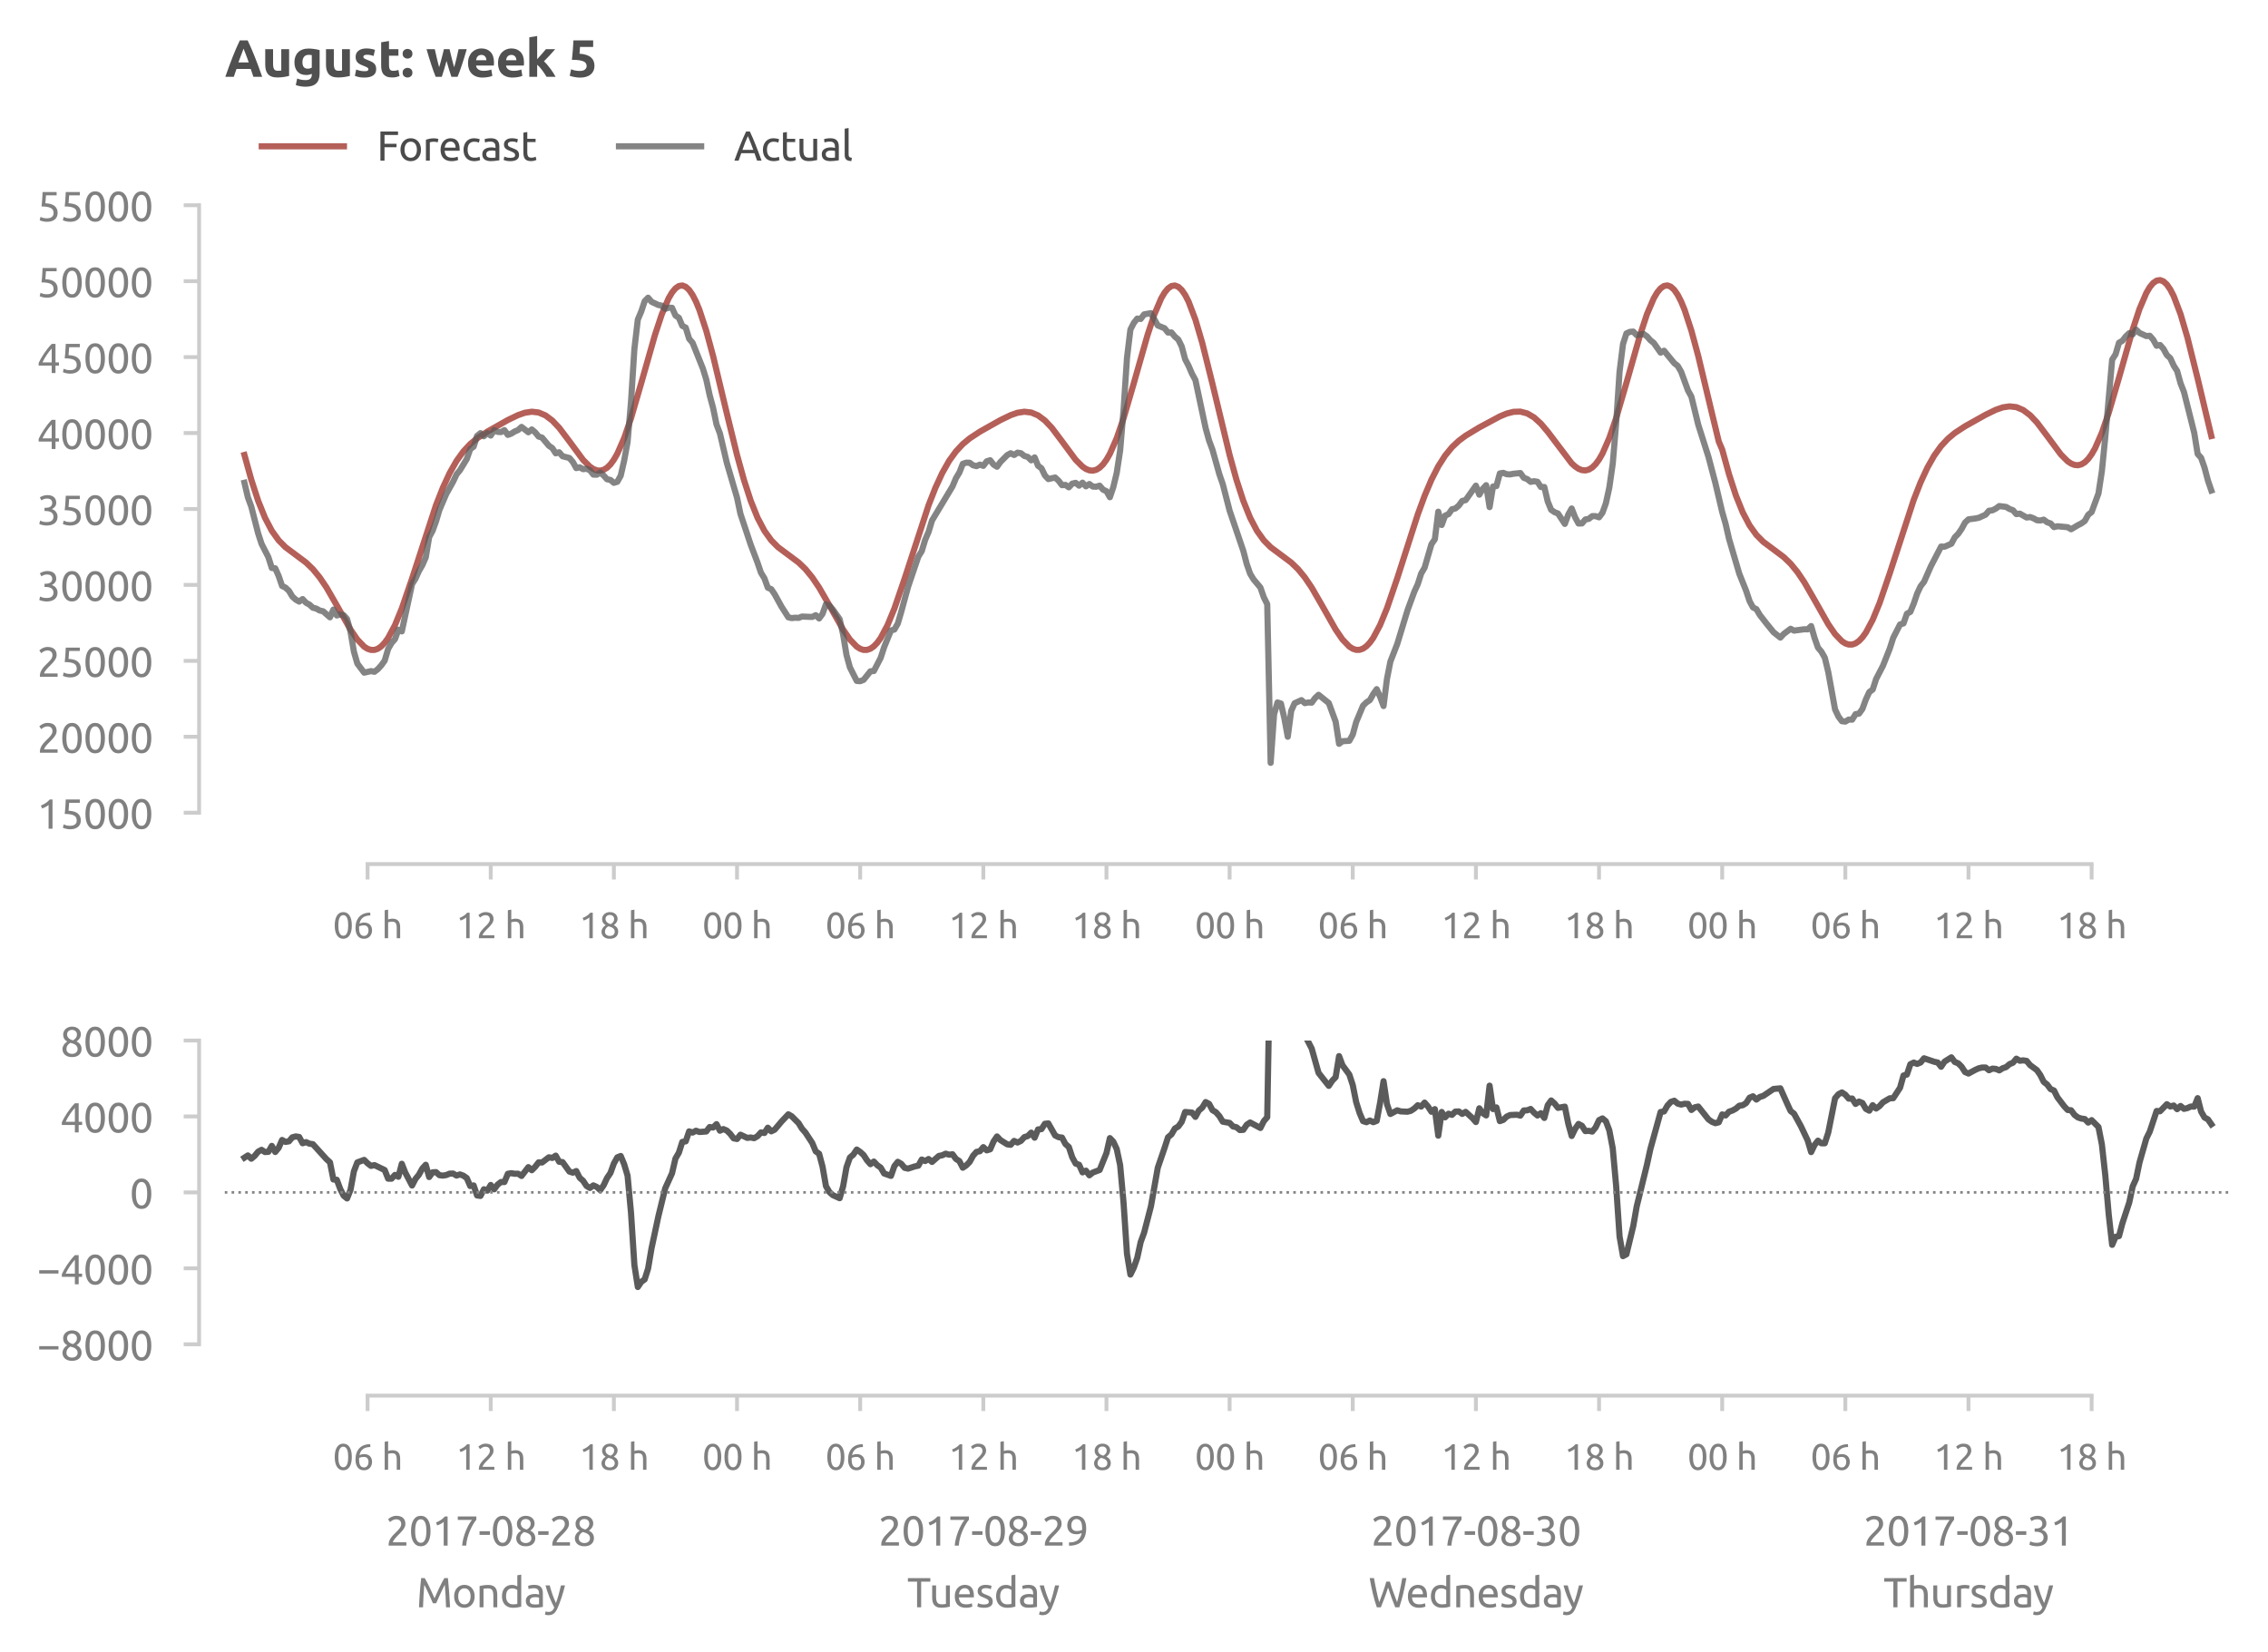 <?xml version="1.0" encoding="utf-8" standalone="no"?>
<!DOCTYPE svg PUBLIC "-//W3C//DTD SVG 1.1//EN"
  "http://www.w3.org/Graphics/SVG/1.1/DTD/svg11.dtd">
<svg xmlns:xlink="http://www.w3.org/1999/xlink" width="441.562pt" height="321.631pt" viewBox="0 0 441.562 321.631" xmlns="http://www.w3.org/2000/svg" version="1.1">
 <defs>
  <style type="text/css">*{stroke-linejoin: round; stroke-linecap: butt}</style>
 </defs>
 <g id="figure_1">
  <g id="patch_1">
   <path d="M 0 321.631 
L 441.562 321.631 
L 441.562 0 
L 0 0 
L 0 321.631 
z
" style="fill: none"/>
  </g>
  <g id="axes_1">
   <g id="patch_2">
    <path d="M 43.763 158.231 
L 434.363 158.231 
L 434.363 39.959 
L 43.763 39.959 
L 43.763 158.231 
z
" style="fill: none"/>
   </g>
   <g id="matplotlib.axis_1">
    <g id="xtick_1">
     <g id="line2d_1">
      <defs>
       <path id="m779a62c7ad" d="M 0 0 
L 0 3 
" style="stroke: #cccccc; stroke-width: 0.75"/>
      </defs>
      <g>
       <use xlink:href="#m779a62c7ad" x="71.567" y="168.231" style="fill: #cccccc; stroke: #cccccc; stroke-width: 0.75"/>
      </g>
     </g>
     <g id="text_1">
      <!-- 06 h -->
      <g style="fill: #808080" transform="translate(64.812 182.663) scale(0.07 -0.07)">
       <defs>
        <path id="Ubuntu-30" d="M 320 2221 
Q 320 3334 713 3936 
Q 1107 4538 1805 4538 
Q 2502 4538 2896 3936 
Q 3290 3334 3290 2221 
Q 3290 1107 2896 505 
Q 2502 -96 1805 -96 
Q 1107 -96 713 505 
Q 320 1107 320 2221 
z
M 2662 2221 
Q 2662 2586 2620 2912 
Q 2579 3238 2480 3481 
Q 2381 3725 2214 3869 
Q 2048 4013 1805 4013 
Q 1562 4013 1395 3869 
Q 1229 3725 1129 3481 
Q 1030 3238 988 2912 
Q 947 2586 947 2221 
Q 947 1856 988 1529 
Q 1030 1203 1129 960 
Q 1229 717 1395 573 
Q 1562 429 1805 429 
Q 2048 429 2214 573 
Q 2381 717 2480 960 
Q 2579 1203 2620 1529 
Q 2662 1856 2662 2221 
z
" transform="scale(0.016)"/>
        <path id="Ubuntu-36" d="M 403 1779 
Q 403 2426 582 2922 
Q 762 3418 1091 3757 
Q 1421 4096 1891 4272 
Q 2362 4448 2950 4454 
L 2995 3955 
Q 2618 3949 2307 3872 
Q 1997 3795 1753 3628 
Q 1510 3462 1344 3196 
Q 1178 2931 1094 2541 
Q 1261 2618 1469 2669 
Q 1677 2720 1901 2720 
Q 2278 2720 2540 2605 
Q 2803 2490 2969 2301 
Q 3136 2112 3209 1865 
Q 3283 1619 3283 1350 
Q 3283 1107 3200 851 
Q 3117 595 2947 384 
Q 2778 173 2515 38 
Q 2253 -96 1894 -96 
Q 1165 -96 784 403 
Q 403 902 403 1779 
z
M 1837 2234 
Q 1613 2234 1421 2192 
Q 1229 2150 1037 2067 
Q 1030 1997 1027 1923 
Q 1024 1850 1024 1779 
Q 1024 1498 1062 1248 
Q 1101 998 1200 809 
Q 1299 621 1465 509 
Q 1632 397 1888 397 
Q 2099 397 2246 486 
Q 2394 576 2490 717 
Q 2586 858 2627 1021 
Q 2669 1184 2669 1338 
Q 2669 1773 2461 2003 
Q 2253 2234 1837 2234 
z
" transform="scale(0.016)"/>
        <path id="Ubuntu-20" transform="scale(0.016)"/>
        <path id="Ubuntu-68" d="M 512 0 
L 512 4864 
L 1107 4966 
L 1107 3264 
Q 1274 3328 1462 3363 
Q 1651 3398 1837 3398 
Q 2234 3398 2496 3286 
Q 2758 3174 2915 2972 
Q 3072 2771 3136 2489 
Q 3200 2208 3200 1869 
L 3200 0 
L 2605 0 
L 2605 1741 
Q 2605 2048 2563 2265 
Q 2522 2483 2426 2617 
Q 2330 2752 2170 2813 
Q 2010 2874 1773 2874 
Q 1677 2874 1574 2861 
Q 1472 2848 1379 2832 
Q 1286 2816 1212 2797 
Q 1139 2778 1107 2765 
L 1107 0 
L 512 0 
z
" transform="scale(0.016)"/>
       </defs>
       <use xlink:href="#Ubuntu-30"/>
       <use xlink:href="#Ubuntu-36" x="56.4"/>
       <use xlink:href="#Ubuntu-20" x="112.8"/>
       <use xlink:href="#Ubuntu-68" x="135.9"/>
      </g>
     </g>
    </g>
    <g id="xtick_2">
     <g id="line2d_2">
      <g>
       <use xlink:href="#m779a62c7ad" x="95.543" y="168.231" style="fill: #cccccc; stroke: #cccccc; stroke-width: 0.75"/>
      </g>
     </g>
     <g id="text_2">
      <!-- 12 h -->
      <g style="fill: #808080" transform="translate(88.788 182.663) scale(0.07 -0.07)">
       <defs>
        <path id="Ubuntu-31" d="M 595 3520 
Q 960 3661 1305 3881 
Q 1651 4102 1939 4435 
L 2362 4435 
L 2362 0 
L 1766 0 
L 1766 3610 
Q 1690 3539 1578 3462 
Q 1466 3386 1334 3315 
Q 1203 3245 1059 3181 
Q 915 3117 781 3072 
L 595 3520 
z
" transform="scale(0.016)"/>
        <path id="Ubuntu-32" d="M 2989 3302 
Q 2989 3072 2896 2857 
Q 2803 2643 2649 2435 
Q 2496 2227 2304 2025 
Q 2112 1824 1920 1632 
Q 1811 1523 1667 1376 
Q 1523 1229 1395 1069 
Q 1267 909 1180 761 
Q 1094 614 1094 506 
L 3136 506 
L 3136 0 
L 448 0 
Q 442 38 442 76 
Q 442 115 442 147 
Q 442 448 541 707 
Q 640 966 800 1196 
Q 960 1427 1158 1632 
Q 1357 1837 1549 2029 
Q 1709 2182 1853 2332 
Q 1997 2483 2109 2633 
Q 2221 2784 2288 2944 
Q 2355 3104 2355 3283 
Q 2355 3475 2294 3609 
Q 2234 3744 2131 3833 
Q 2029 3923 1891 3964 
Q 1754 4006 1600 4006 
Q 1414 4006 1260 3955 
Q 1107 3904 985 3837 
Q 864 3770 781 3696 
Q 698 3622 653 3584 
L 358 4006 
Q 416 4070 531 4163 
Q 646 4256 806 4339 
Q 966 4422 1164 4480 
Q 1363 4538 1594 4538 
Q 2291 4538 2640 4214 
Q 2989 3891 2989 3302 
z
" transform="scale(0.016)"/>
       </defs>
       <use xlink:href="#Ubuntu-31"/>
       <use xlink:href="#Ubuntu-32" x="56.4"/>
       <use xlink:href="#Ubuntu-20" x="112.8"/>
       <use xlink:href="#Ubuntu-68" x="135.9"/>
      </g>
     </g>
    </g>
    <g id="xtick_3">
     <g id="line2d_3">
      <g>
       <use xlink:href="#m779a62c7ad" x="119.518" y="168.231" style="fill: #cccccc; stroke: #cccccc; stroke-width: 0.75"/>
      </g>
     </g>
     <g id="text_3">
      <!-- 18 h -->
      <g style="fill: #808080" transform="translate(112.763 182.663) scale(0.07 -0.07)">
       <defs>
        <path id="Ubuntu-38" d="M 3258 1152 
Q 3258 883 3165 656 
Q 3072 429 2889 259 
Q 2707 90 2432 -3 
Q 2157 -96 1798 -96 
Q 1382 -96 1104 22 
Q 826 141 659 320 
Q 493 499 422 713 
Q 352 928 352 1120 
Q 352 1306 413 1475 
Q 474 1645 573 1792 
Q 672 1939 803 2057 
Q 934 2176 1082 2266 
Q 454 2624 454 3322 
Q 454 3565 550 3785 
Q 646 4006 822 4172 
Q 998 4339 1248 4438 
Q 1498 4538 1805 4538 
Q 2163 4538 2419 4429 
Q 2675 4320 2838 4150 
Q 3002 3981 3075 3776 
Q 3149 3571 3149 3379 
Q 3149 3194 3094 3030 
Q 3040 2867 2947 2726 
Q 2854 2586 2736 2477 
Q 2618 2368 2490 2285 
Q 3245 1926 3258 1152 
z
M 954 1114 
Q 954 998 995 873 
Q 1037 749 1139 643 
Q 1242 538 1402 467 
Q 1562 397 1805 397 
Q 2022 397 2185 461 
Q 2349 525 2451 624 
Q 2554 723 2605 851 
Q 2656 979 2656 1114 
Q 2656 1318 2579 1472 
Q 2502 1626 2358 1741 
Q 2214 1856 2012 1936 
Q 1811 2016 1555 2074 
Q 1267 1914 1110 1677 
Q 954 1440 954 1114 
z
M 2554 3386 
Q 2554 3482 2512 3597 
Q 2470 3712 2380 3811 
Q 2291 3910 2150 3977 
Q 2010 4045 1805 4045 
Q 1600 4045 1456 3981 
Q 1312 3917 1222 3817 
Q 1133 3718 1091 3600 
Q 1050 3482 1050 3366 
Q 1050 3226 1101 3085 
Q 1152 2944 1261 2822 
Q 1370 2701 1546 2605 
Q 1722 2509 1965 2451 
Q 2234 2611 2394 2825 
Q 2554 3040 2554 3386 
z
" transform="scale(0.016)"/>
       </defs>
       <use xlink:href="#Ubuntu-31"/>
       <use xlink:href="#Ubuntu-38" x="56.4"/>
       <use xlink:href="#Ubuntu-20" x="112.8"/>
       <use xlink:href="#Ubuntu-68" x="135.9"/>
      </g>
     </g>
    </g>
    <g id="xtick_4">
     <g id="line2d_4">
      <g>
       <use xlink:href="#m779a62c7ad" x="143.494" y="168.231" style="fill: #cccccc; stroke: #cccccc; stroke-width: 0.75"/>
      </g>
     </g>
     <g id="text_4">
      <!-- 00 h -->
      <g style="fill: #808080" transform="translate(136.739 182.663) scale(0.07 -0.07)">
       <use xlink:href="#Ubuntu-30"/>
       <use xlink:href="#Ubuntu-30" x="56.4"/>
       <use xlink:href="#Ubuntu-20" x="112.8"/>
       <use xlink:href="#Ubuntu-68" x="135.9"/>
      </g>
     </g>
    </g>
    <g id="xtick_5">
     <g id="line2d_5">
      <g>
       <use xlink:href="#m779a62c7ad" x="167.469" y="168.231" style="fill: #cccccc; stroke: #cccccc; stroke-width: 0.75"/>
      </g>
     </g>
     <g id="text_5">
      <!-- 06 h -->
      <g style="fill: #808080" transform="translate(160.714 182.663) scale(0.07 -0.07)">
       <use xlink:href="#Ubuntu-30"/>
       <use xlink:href="#Ubuntu-36" x="56.4"/>
       <use xlink:href="#Ubuntu-20" x="112.8"/>
       <use xlink:href="#Ubuntu-68" x="135.9"/>
      </g>
     </g>
    </g>
    <g id="xtick_6">
     <g id="line2d_6">
      <g>
       <use xlink:href="#m779a62c7ad" x="191.445" y="168.231" style="fill: #cccccc; stroke: #cccccc; stroke-width: 0.75"/>
      </g>
     </g>
     <g id="text_6">
      <!-- 12 h -->
      <g style="fill: #808080" transform="translate(184.69 182.663) scale(0.07 -0.07)">
       <use xlink:href="#Ubuntu-31"/>
       <use xlink:href="#Ubuntu-32" x="56.4"/>
       <use xlink:href="#Ubuntu-20" x="112.8"/>
       <use xlink:href="#Ubuntu-68" x="135.9"/>
      </g>
     </g>
    </g>
    <g id="xtick_7">
     <g id="line2d_7">
      <g>
       <use xlink:href="#m779a62c7ad" x="215.42" y="168.231" style="fill: #cccccc; stroke: #cccccc; stroke-width: 0.75"/>
      </g>
     </g>
     <g id="text_7">
      <!-- 18 h -->
      <g style="fill: #808080" transform="translate(208.665 182.663) scale(0.07 -0.07)">
       <use xlink:href="#Ubuntu-31"/>
       <use xlink:href="#Ubuntu-38" x="56.4"/>
       <use xlink:href="#Ubuntu-20" x="112.8"/>
       <use xlink:href="#Ubuntu-68" x="135.9"/>
      </g>
     </g>
    </g>
    <g id="xtick_8">
     <g id="line2d_8">
      <g>
       <use xlink:href="#m779a62c7ad" x="239.395" y="168.231" style="fill: #cccccc; stroke: #cccccc; stroke-width: 0.75"/>
      </g>
     </g>
     <g id="text_8">
      <!-- 00 h -->
      <g style="fill: #808080" transform="translate(232.64 182.663) scale(0.07 -0.07)">
       <use xlink:href="#Ubuntu-30"/>
       <use xlink:href="#Ubuntu-30" x="56.4"/>
       <use xlink:href="#Ubuntu-20" x="112.8"/>
       <use xlink:href="#Ubuntu-68" x="135.9"/>
      </g>
     </g>
    </g>
    <g id="xtick_9">
     <g id="line2d_9">
      <g>
       <use xlink:href="#m779a62c7ad" x="263.371" y="168.231" style="fill: #cccccc; stroke: #cccccc; stroke-width: 0.75"/>
      </g>
     </g>
     <g id="text_9">
      <!-- 06 h -->
      <g style="fill: #808080" transform="translate(256.616 182.663) scale(0.07 -0.07)">
       <use xlink:href="#Ubuntu-30"/>
       <use xlink:href="#Ubuntu-36" x="56.4"/>
       <use xlink:href="#Ubuntu-20" x="112.8"/>
       <use xlink:href="#Ubuntu-68" x="135.9"/>
      </g>
     </g>
    </g>
    <g id="xtick_10">
     <g id="line2d_10">
      <g>
       <use xlink:href="#m779a62c7ad" x="287.346" y="168.231" style="fill: #cccccc; stroke: #cccccc; stroke-width: 0.75"/>
      </g>
     </g>
     <g id="text_10">
      <!-- 12 h -->
      <g style="fill: #808080" transform="translate(280.591 182.663) scale(0.07 -0.07)">
       <use xlink:href="#Ubuntu-31"/>
       <use xlink:href="#Ubuntu-32" x="56.4"/>
       <use xlink:href="#Ubuntu-20" x="112.8"/>
       <use xlink:href="#Ubuntu-68" x="135.9"/>
      </g>
     </g>
    </g>
    <g id="xtick_11">
     <g id="line2d_11">
      <g>
       <use xlink:href="#m779a62c7ad" x="311.322" y="168.231" style="fill: #cccccc; stroke: #cccccc; stroke-width: 0.75"/>
      </g>
     </g>
     <g id="text_11">
      <!-- 18 h -->
      <g style="fill: #808080" transform="translate(304.567 182.663) scale(0.07 -0.07)">
       <use xlink:href="#Ubuntu-31"/>
       <use xlink:href="#Ubuntu-38" x="56.4"/>
       <use xlink:href="#Ubuntu-20" x="112.8"/>
       <use xlink:href="#Ubuntu-68" x="135.9"/>
      </g>
     </g>
    </g>
    <g id="xtick_12">
     <g id="line2d_12">
      <g>
       <use xlink:href="#m779a62c7ad" x="335.297" y="168.231" style="fill: #cccccc; stroke: #cccccc; stroke-width: 0.75"/>
      </g>
     </g>
     <g id="text_12">
      <!-- 00 h -->
      <g style="fill: #808080" transform="translate(328.542 182.663) scale(0.07 -0.07)">
       <use xlink:href="#Ubuntu-30"/>
       <use xlink:href="#Ubuntu-30" x="56.4"/>
       <use xlink:href="#Ubuntu-20" x="112.8"/>
       <use xlink:href="#Ubuntu-68" x="135.9"/>
      </g>
     </g>
    </g>
    <g id="xtick_13">
     <g id="line2d_13">
      <g>
       <use xlink:href="#m779a62c7ad" x="359.273" y="168.231" style="fill: #cccccc; stroke: #cccccc; stroke-width: 0.75"/>
      </g>
     </g>
     <g id="text_13">
      <!-- 06 h -->
      <g style="fill: #808080" transform="translate(352.518 182.663) scale(0.07 -0.07)">
       <use xlink:href="#Ubuntu-30"/>
       <use xlink:href="#Ubuntu-36" x="56.4"/>
       <use xlink:href="#Ubuntu-20" x="112.8"/>
       <use xlink:href="#Ubuntu-68" x="135.9"/>
      </g>
     </g>
    </g>
    <g id="xtick_14">
     <g id="line2d_14">
      <g>
       <use xlink:href="#m779a62c7ad" x="383.248" y="168.231" style="fill: #cccccc; stroke: #cccccc; stroke-width: 0.75"/>
      </g>
     </g>
     <g id="text_14">
      <!-- 12 h -->
      <g style="fill: #808080" transform="translate(376.493 182.663) scale(0.07 -0.07)">
       <use xlink:href="#Ubuntu-31"/>
       <use xlink:href="#Ubuntu-32" x="56.4"/>
       <use xlink:href="#Ubuntu-20" x="112.8"/>
       <use xlink:href="#Ubuntu-68" x="135.9"/>
      </g>
     </g>
    </g>
    <g id="xtick_15">
     <g id="line2d_15">
      <g>
       <use xlink:href="#m779a62c7ad" x="407.224" y="168.231" style="fill: #cccccc; stroke: #cccccc; stroke-width: 0.75"/>
      </g>
     </g>
     <g id="text_15">
      <!-- 18 h -->
      <g style="fill: #808080" transform="translate(400.469 182.663) scale(0.07 -0.07)">
       <use xlink:href="#Ubuntu-31"/>
       <use xlink:href="#Ubuntu-38" x="56.4"/>
       <use xlink:href="#Ubuntu-20" x="112.8"/>
       <use xlink:href="#Ubuntu-68" x="135.9"/>
      </g>
     </g>
    </g>
   </g>
   <g id="matplotlib.axis_2">
    <g id="ytick_1">
     <g id="line2d_16">
      <defs>
       <path id="mb934e99b7b" d="M 0 0 
L -3 0 
" style="stroke: #cccccc; stroke-width: 0.75"/>
      </defs>
      <g>
       <use xlink:href="#mb934e99b7b" x="38.763" y="158.231" style="fill: #cccccc; stroke: #cccccc; stroke-width: 0.75"/>
      </g>
     </g>
     <g id="text_16">
      <!-- 15000 -->
      <g style="fill: #808080" transform="translate(7.2 161.335) scale(0.08 -0.08)">
       <defs>
        <path id="Ubuntu-35" d="M 1274 2726 
Q 2240 2688 2691 2304 
Q 3142 1920 3142 1261 
Q 3142 966 3043 716 
Q 2944 467 2742 288 
Q 2541 109 2233 6 
Q 1926 -96 1504 -96 
Q 1338 -96 1165 -70 
Q 992 -45 845 -6 
Q 698 32 582 70 
Q 467 109 416 134 
L 531 653 
Q 640 602 886 518 
Q 1133 435 1491 435 
Q 1779 435 1974 499 
Q 2170 563 2291 672 
Q 2413 781 2467 925 
Q 2522 1069 2522 1229 
Q 2522 1472 2438 1661 
Q 2355 1850 2144 1978 
Q 1933 2106 1581 2173 
Q 1229 2240 691 2240 
Q 730 2554 752 2829 
Q 774 3104 793 3366 
Q 813 3629 825 3888 
Q 838 4147 851 4435 
L 2989 4435 
L 2989 3930 
L 1370 3930 
Q 1363 3834 1350 3670 
Q 1338 3507 1325 3331 
Q 1312 3155 1299 2988 
Q 1286 2822 1274 2726 
z
" transform="scale(0.016)"/>
       </defs>
       <use xlink:href="#Ubuntu-31"/>
       <use xlink:href="#Ubuntu-35" x="56.4"/>
       <use xlink:href="#Ubuntu-30" x="112.8"/>
       <use xlink:href="#Ubuntu-30" x="169.2"/>
       <use xlink:href="#Ubuntu-30" x="225.6"/>
      </g>
     </g>
    </g>
    <g id="ytick_2">
     <g id="line2d_17">
      <g>
       <use xlink:href="#mb934e99b7b" x="38.763" y="143.447" style="fill: #cccccc; stroke: #cccccc; stroke-width: 0.75"/>
      </g>
     </g>
     <g id="text_17">
      <!-- 20000 -->
      <g style="fill: #808080" transform="translate(7.2 146.551) scale(0.08 -0.08)">
       <use xlink:href="#Ubuntu-32"/>
       <use xlink:href="#Ubuntu-30" x="56.4"/>
       <use xlink:href="#Ubuntu-30" x="112.8"/>
       <use xlink:href="#Ubuntu-30" x="169.2"/>
       <use xlink:href="#Ubuntu-30" x="225.6"/>
      </g>
     </g>
    </g>
    <g id="ytick_3">
     <g id="line2d_18">
      <g>
       <use xlink:href="#mb934e99b7b" x="38.763" y="128.663" style="fill: #cccccc; stroke: #cccccc; stroke-width: 0.75"/>
      </g>
     </g>
     <g id="text_18">
      <!-- 25000 -->
      <g style="fill: #808080" transform="translate(7.2 131.767) scale(0.08 -0.08)">
       <use xlink:href="#Ubuntu-32"/>
       <use xlink:href="#Ubuntu-35" x="56.4"/>
       <use xlink:href="#Ubuntu-30" x="112.8"/>
       <use xlink:href="#Ubuntu-30" x="169.2"/>
       <use xlink:href="#Ubuntu-30" x="225.6"/>
      </g>
     </g>
    </g>
    <g id="ytick_4">
     <g id="line2d_19">
      <g>
       <use xlink:href="#mb934e99b7b" x="38.763" y="113.879" style="fill: #cccccc; stroke: #cccccc; stroke-width: 0.75"/>
      </g>
     </g>
     <g id="text_19">
      <!-- 30000 -->
      <g style="fill: #808080" transform="translate(7.2 116.983) scale(0.08 -0.08)">
       <defs>
        <path id="Ubuntu-33" d="M 1446 435 
Q 2016 435 2262 659 
Q 2509 883 2509 1261 
Q 2509 1504 2406 1670 
Q 2304 1837 2137 1936 
Q 1971 2035 1750 2076 
Q 1530 2118 1299 2118 
L 1146 2118 
L 1146 2605 
L 1357 2605 
Q 1517 2605 1686 2637 
Q 1856 2669 1997 2752 
Q 2138 2835 2227 2979 
Q 2317 3123 2317 3341 
Q 2317 3520 2253 3648 
Q 2189 3776 2083 3859 
Q 1978 3942 1840 3977 
Q 1702 4013 1549 4013 
Q 1242 4013 1027 3923 
Q 813 3834 666 3738 
L 435 4192 
Q 512 4243 630 4304 
Q 749 4365 896 4416 
Q 1043 4467 1212 4502 
Q 1382 4538 1568 4538 
Q 1920 4538 2176 4451 
Q 2432 4365 2598 4208 
Q 2765 4051 2848 3836 
Q 2931 3622 2931 3373 
Q 2931 3027 2732 2780 
Q 2534 2534 2253 2406 
Q 2426 2355 2586 2259 
Q 2746 2163 2864 2016 
Q 2982 1869 3056 1677 
Q 3130 1485 3130 1248 
Q 3130 960 3030 713 
Q 2931 467 2723 288 
Q 2515 109 2201 6 
Q 1888 -96 1459 -96 
Q 1293 -96 1117 -70 
Q 941 -45 787 -6 
Q 634 32 518 70 
Q 403 109 352 134 
L 467 653 
Q 576 602 829 518 
Q 1082 435 1446 435 
z
" transform="scale(0.016)"/>
       </defs>
       <use xlink:href="#Ubuntu-33"/>
       <use xlink:href="#Ubuntu-30" x="56.4"/>
       <use xlink:href="#Ubuntu-30" x="112.8"/>
       <use xlink:href="#Ubuntu-30" x="169.2"/>
       <use xlink:href="#Ubuntu-30" x="225.6"/>
      </g>
     </g>
    </g>
    <g id="ytick_5">
     <g id="line2d_20">
      <g>
       <use xlink:href="#mb934e99b7b" x="38.763" y="99.095" style="fill: #cccccc; stroke: #cccccc; stroke-width: 0.75"/>
      </g>
     </g>
     <g id="text_20">
      <!-- 35000 -->
      <g style="fill: #808080" transform="translate(7.2 102.199) scale(0.08 -0.08)">
       <use xlink:href="#Ubuntu-33"/>
       <use xlink:href="#Ubuntu-35" x="56.4"/>
       <use xlink:href="#Ubuntu-30" x="112.8"/>
       <use xlink:href="#Ubuntu-30" x="169.2"/>
       <use xlink:href="#Ubuntu-30" x="225.6"/>
      </g>
     </g>
    </g>
    <g id="ytick_6">
     <g id="line2d_21">
      <g>
       <use xlink:href="#mb934e99b7b" x="38.763" y="84.311" style="fill: #cccccc; stroke: #cccccc; stroke-width: 0.75"/>
      </g>
     </g>
     <g id="text_21">
      <!-- 40000 -->
      <g style="fill: #808080" transform="translate(7.2 87.415) scale(0.08 -0.08)">
       <defs>
        <path id="Ubuntu-34" d="M 256 1536 
Q 378 1818 589 2192 
Q 800 2566 1065 2963 
Q 1331 3360 1635 3744 
Q 1939 4128 2246 4435 
L 2816 4435 
L 2816 1619 
L 3341 1619 
L 3341 1133 
L 2816 1133 
L 2816 0 
L 2240 0 
L 2240 1133 
L 256 1133 
L 256 1536 
z
M 2240 3731 
Q 2048 3526 1853 3273 
Q 1658 3021 1472 2745 
Q 1286 2470 1123 2182 
Q 960 1894 832 1619 
L 2240 1619 
L 2240 3731 
z
" transform="scale(0.016)"/>
       </defs>
       <use xlink:href="#Ubuntu-34"/>
       <use xlink:href="#Ubuntu-30" x="56.4"/>
       <use xlink:href="#Ubuntu-30" x="112.8"/>
       <use xlink:href="#Ubuntu-30" x="169.2"/>
       <use xlink:href="#Ubuntu-30" x="225.6"/>
      </g>
     </g>
    </g>
    <g id="ytick_7">
     <g id="line2d_22">
      <g>
       <use xlink:href="#mb934e99b7b" x="38.763" y="69.527" style="fill: #cccccc; stroke: #cccccc; stroke-width: 0.75"/>
      </g>
     </g>
     <g id="text_22">
      <!-- 45000 -->
      <g style="fill: #808080" transform="translate(7.2 72.631) scale(0.08 -0.08)">
       <use xlink:href="#Ubuntu-34"/>
       <use xlink:href="#Ubuntu-35" x="56.4"/>
       <use xlink:href="#Ubuntu-30" x="112.8"/>
       <use xlink:href="#Ubuntu-30" x="169.2"/>
       <use xlink:href="#Ubuntu-30" x="225.6"/>
      </g>
     </g>
    </g>
    <g id="ytick_8">
     <g id="line2d_23">
      <g>
       <use xlink:href="#mb934e99b7b" x="38.763" y="54.743" style="fill: #cccccc; stroke: #cccccc; stroke-width: 0.75"/>
      </g>
     </g>
     <g id="text_23">
      <!-- 50000 -->
      <g style="fill: #808080" transform="translate(7.2 57.847) scale(0.08 -0.08)">
       <use xlink:href="#Ubuntu-35"/>
       <use xlink:href="#Ubuntu-30" x="56.4"/>
       <use xlink:href="#Ubuntu-30" x="112.8"/>
       <use xlink:href="#Ubuntu-30" x="169.2"/>
       <use xlink:href="#Ubuntu-30" x="225.6"/>
      </g>
     </g>
    </g>
    <g id="ytick_9">
     <g id="line2d_24">
      <g>
       <use xlink:href="#mb934e99b7b" x="38.763" y="39.959" style="fill: #cccccc; stroke: #cccccc; stroke-width: 0.75"/>
      </g>
     </g>
     <g id="text_24">
      <!-- 55000 -->
      <g style="fill: #808080" transform="translate(7.2 43.063) scale(0.08 -0.08)">
       <use xlink:href="#Ubuntu-35"/>
       <use xlink:href="#Ubuntu-35" x="56.4"/>
       <use xlink:href="#Ubuntu-30" x="112.8"/>
       <use xlink:href="#Ubuntu-30" x="169.2"/>
       <use xlink:href="#Ubuntu-30" x="225.6"/>
      </g>
     </g>
    </g>
   </g>
   <g id="line2d_25">
    <path d="M 47.592 88.58 
L 48.924 93.392 
L 50.256 97.49 
L 51.588 100.803 
L 52.92 103.343 
L 54.252 105.193 
L 55.584 106.538 
L 57.582 108.028 
L 59.58 109.52 
L 60.912 110.803 
L 62.244 112.428 
L 63.576 114.398 
L 65.573 117.865 
L 68.237 122.566 
L 69.569 124.512 
L 70.901 125.899 
L 71.567 126.321 
L 72.233 126.535 
L 72.899 126.538 
L 73.565 126.307 
L 74.231 125.84 
L 74.897 125.137 
L 75.563 124.21 
L 76.895 121.717 
L 78.227 118.47 
L 80.225 112.651 
L 84.887 98.354 
L 86.219 94.963 
L 87.551 92.086 
L 88.883 89.739 
L 90.215 87.886 
L 91.547 86.457 
L 92.879 85.351 
L 94.877 84.039 
L 98.873 81.773 
L 100.871 80.816 
L 102.203 80.355 
L 103.535 80.157 
L 104.867 80.31 
L 106.199 80.876 
L 107.531 81.876 
L 108.862 83.283 
L 110.86 85.924 
L 113.524 89.534 
L 114.856 90.86 
L 115.522 91.307 
L 116.188 91.572 
L 116.854 91.632 
L 117.52 91.468 
L 118.186 91.064 
L 118.852 90.41 
L 119.518 89.501 
L 120.184 88.34 
L 121.516 85.305 
L 122.848 81.431 
L 124.846 74.581 
L 127.51 65.226 
L 128.842 61.199 
L 130.174 58.079 
L 130.84 56.952 
L 131.506 56.146 
L 132.172 55.686 
L 132.838 55.576 
L 133.504 55.832 
L 134.17 56.449 
L 134.836 57.415 
L 135.502 58.714 
L 136.168 60.328 
L 137.5 64.389 
L 138.832 69.31 
L 141.496 80.44 
L 143.494 88.584 
L 144.826 93.392 
L 146.158 97.494 
L 147.49 100.806 
L 148.822 103.338 
L 150.154 105.195 
L 151.486 106.539 
L 153.483 108.025 
L 155.481 109.515 
L 156.813 110.794 
L 158.145 112.426 
L 159.477 114.398 
L 161.475 117.863 
L 164.139 122.566 
L 165.471 124.511 
L 166.803 125.895 
L 167.469 126.319 
L 168.135 126.539 
L 168.801 126.531 
L 169.467 126.303 
L 170.133 125.836 
L 170.799 125.137 
L 171.465 124.209 
L 172.797 121.711 
L 174.129 118.475 
L 176.127 112.64 
L 180.789 98.355 
L 182.121 94.96 
L 183.453 92.08 
L 184.785 89.725 
L 186.117 87.888 
L 187.449 86.46 
L 188.781 85.356 
L 190.779 84.04 
L 194.775 81.792 
L 196.772 80.828 
L 198.104 80.361 
L 199.436 80.159 
L 200.768 80.312 
L 202.1 80.871 
L 203.432 81.866 
L 204.764 83.272 
L 206.762 85.922 
L 209.426 89.522 
L 210.758 90.853 
L 211.424 91.303 
L 212.09 91.571 
L 212.756 91.634 
L 213.422 91.469 
L 214.088 91.067 
L 214.754 90.416 
L 215.42 89.506 
L 216.086 88.349 
L 217.418 85.308 
L 218.75 81.433 
L 220.748 74.596 
L 223.412 65.247 
L 224.744 61.216 
L 226.076 58.093 
L 226.742 56.963 
L 227.408 56.153 
L 228.074 55.692 
L 228.74 55.586 
L 229.406 55.84 
L 230.072 56.455 
L 230.738 57.419 
L 231.404 58.714 
L 232.736 62.228 
L 234.068 66.761 
L 236.066 74.775 
L 239.395 88.588 
L 240.727 93.399 
L 242.059 97.498 
L 243.391 100.808 
L 244.723 103.344 
L 246.055 105.201 
L 247.387 106.541 
L 249.385 108.03 
L 251.383 109.521 
L 252.715 110.802 
L 254.047 112.427 
L 255.379 114.397 
L 257.377 117.861 
L 260.041 122.562 
L 261.373 124.506 
L 262.705 125.884 
L 263.371 126.305 
L 264.037 126.525 
L 264.703 126.518 
L 265.369 126.283 
L 266.035 125.814 
L 266.701 125.114 
L 267.367 124.184 
L 268.699 121.681 
L 270.031 118.436 
L 272.029 112.599 
L 276.025 100.166 
L 277.357 96.543 
L 278.689 93.397 
L 280.021 90.787 
L 281.353 88.702 
L 282.684 87.074 
L 284.016 85.819 
L 285.348 84.827 
L 288.012 83.217 
L 292.008 81.072 
L 293.34 80.518 
L 294.672 80.177 
L 296.004 80.139 
L 297.336 80.488 
L 298.668 81.269 
L 300 82.481 
L 301.332 84.054 
L 305.994 90.21 
L 306.66 90.814 
L 307.326 91.264 
L 307.992 91.531 
L 308.658 91.589 
L 309.324 91.427 
L 309.99 91.023 
L 310.656 90.37 
L 311.322 89.464 
L 311.988 88.305 
L 313.32 85.267 
L 314.652 81.397 
L 316.65 74.559 
L 319.314 65.217 
L 320.646 61.185 
L 321.978 58.071 
L 322.644 56.943 
L 323.31 56.135 
L 323.976 55.676 
L 324.642 55.569 
L 325.308 55.825 
L 325.973 56.442 
L 326.639 57.408 
L 327.305 58.705 
L 327.971 60.316 
L 329.303 64.385 
L 330.635 69.311 
L 333.299 80.445 
L 334.631 85.965 
L 335.297 87.531 
L 336.629 92.343 
L 337.961 96.445 
L 339.293 99.753 
L 340.625 102.285 
L 341.957 104.142 
L 343.289 105.481 
L 345.287 106.972 
L 347.285 108.466 
L 348.617 109.747 
L 349.949 111.373 
L 351.281 113.345 
L 353.279 116.809 
L 355.943 121.517 
L 357.275 123.455 
L 358.607 124.843 
L 359.273 125.271 
L 359.939 125.491 
L 360.605 125.489 
L 361.271 125.255 
L 361.937 124.788 
L 362.603 124.086 
L 363.269 123.162 
L 364.601 120.668 
L 365.933 117.428 
L 367.931 111.596 
L 372.592 97.301 
L 373.924 93.907 
L 375.256 91.035 
L 376.588 88.688 
L 377.92 86.839 
L 379.252 85.414 
L 380.584 84.3 
L 382.582 82.994 
L 386.578 80.754 
L 388.576 79.782 
L 389.908 79.318 
L 391.24 79.119 
L 392.572 79.267 
L 393.904 79.832 
L 395.236 80.833 
L 396.568 82.237 
L 398.566 84.881 
L 401.23 88.477 
L 402.562 89.808 
L 403.228 90.252 
L 403.894 90.518 
L 404.56 90.576 
L 405.226 90.411 
L 405.892 90.009 
L 406.558 89.354 
L 407.224 88.443 
L 407.89 87.284 
L 409.222 84.245 
L 410.554 80.367 
L 412.552 73.54 
L 415.215 64.179 
L 416.547 60.151 
L 417.879 57.031 
L 418.545 55.902 
L 419.211 55.097 
L 419.877 54.637 
L 420.543 54.529 
L 421.209 54.78 
L 421.875 55.395 
L 422.541 56.361 
L 423.207 57.658 
L 424.539 61.169 
L 425.871 65.697 
L 427.869 73.714 
L 430.533 84.896 
L 430.533 84.896 
" clip-path="url(#p942b4314ba)" style="fill: none; stroke: #b45f58; stroke-width: 1.2; stroke-linecap: square"/>
   </g>
   <g id="line2d_26">
    <path d="M 47.592 93.988 
L 48.258 96.824 
L 48.924 98.638 
L 50.256 103.837 
L 50.922 105.878 
L 52.254 108.487 
L 52.92 110.585 
L 53.586 110.642 
L 54.252 112.135 
L 54.918 114.082 
L 55.584 114.403 
L 56.25 115.027 
L 56.916 116.142 
L 57.582 116.747 
L 58.248 117.125 
L 58.914 116.634 
L 59.58 117.352 
L 60.246 117.711 
L 60.912 118.316 
L 61.578 118.486 
L 62.244 118.864 
L 62.91 119.015 
L 64.242 120.187 
L 64.908 118.675 
L 65.573 119.828 
L 66.239 119.62 
L 66.905 119.771 
L 67.571 120.509 
L 68.237 122.947 
L 68.903 126.879 
L 69.569 129.185 
L 70.901 130.962 
L 72.233 130.659 
L 72.899 130.792 
L 73.565 130.281 
L 74.231 129.544 
L 74.897 128.618 
L 75.563 126.35 
L 76.229 125.196 
L 76.895 124.44 
L 77.561 122.607 
L 78.227 122.928 
L 80.225 113.723 
L 80.891 112.664 
L 81.557 111.19 
L 82.223 110.037 
L 82.889 108.524 
L 83.555 104.574 
L 84.221 103.345 
L 84.887 101.512 
L 85.553 99.281 
L 86.885 96.162 
L 88.217 93.78 
L 88.883 92.363 
L 89.549 91.55 
L 90.881 89.357 
L 91.547 87.448 
L 92.213 86.957 
L 92.879 84.877 
L 93.545 84.329 
L 94.211 84.934 
L 94.877 84.31 
L 95.543 84.802 
L 96.209 83.743 
L 96.875 84.083 
L 97.541 84.121 
L 98.207 83.743 
L 98.873 84.669 
L 99.539 84.424 
L 100.205 84.008 
L 100.871 83.724 
L 101.537 83.119 
L 102.869 84.159 
L 103.535 83.611 
L 104.201 84.178 
L 104.867 84.991 
L 105.533 85.199 
L 106.865 86.787 
L 107.531 87.24 
L 108.197 88.261 
L 108.862 88.053 
L 109.528 88.828 
L 110.86 89.168 
L 111.526 89.943 
L 112.192 91.134 
L 112.858 90.983 
L 113.524 91.342 
L 114.19 91.266 
L 114.856 91.55 
L 115.522 92.401 
L 116.188 92.42 
L 116.854 91.985 
L 117.52 92.571 
L 118.186 93.308 
L 118.852 93.44 
L 119.518 94.007 
L 120.184 93.799 
L 120.85 92.609 
L 121.516 89.698 
L 122.182 86.068 
L 122.848 78.299 
L 123.514 67.922 
L 124.18 62.213 
L 124.846 60.644 
L 125.512 58.641 
L 126.178 57.96 
L 126.844 58.754 
L 128.176 59.378 
L 128.842 59.51 
L 129.508 60.134 
L 130.174 59.907 
L 130.84 59.926 
L 131.506 61.419 
L 132.172 61.873 
L 132.838 63.442 
L 133.504 63.782 
L 134.17 65.956 
L 134.836 66.731 
L 136.834 71.721 
L 137.5 73.876 
L 138.166 76.938 
L 138.832 79.415 
L 139.498 82.628 
L 140.164 84.386 
L 141.496 90.076 
L 143.494 96.899 
L 144.16 100.056 
L 146.158 106.048 
L 147.49 109.564 
L 148.156 111.511 
L 148.822 112.588 
L 149.488 114.422 
L 150.154 114.706 
L 150.82 115.689 
L 152.152 118.108 
L 153.483 120.187 
L 154.149 120.339 
L 154.815 120.263 
L 155.481 120.301 
L 156.147 120.036 
L 157.479 120.093 
L 158.145 120.112 
L 158.811 119.771 
L 159.477 120.414 
L 160.143 119.507 
L 160.809 117.635 
L 161.475 117.919 
L 162.141 118.656 
L 163.473 120.546 
L 164.139 123.476 
L 164.805 127.503 
L 165.471 129.941 
L 166.803 132.568 
L 167.469 132.625 
L 168.135 132.361 
L 169.467 130.697 
L 170.133 130.64 
L 171.465 128.07 
L 172.131 126.009 
L 173.463 122.739 
L 174.129 122.569 
L 174.795 121.397 
L 175.461 119.129 
L 176.793 114.252 
L 178.791 108.373 
L 179.457 107.296 
L 180.123 105.103 
L 180.789 103.553 
L 181.455 101.341 
L 185.451 94.688 
L 186.117 93.1 
L 186.783 92.004 
L 187.449 90.302 
L 188.115 90.076 
L 188.781 90.094 
L 189.447 90.586 
L 190.113 90.756 
L 190.779 90.454 
L 191.445 90.699 
L 192.111 89.811 
L 192.777 89.603 
L 193.443 90.454 
L 194.109 90.869 
L 194.775 89.943 
L 196.106 88.601 
L 196.772 88.242 
L 197.438 88.582 
L 198.104 88.129 
L 198.77 88.242 
L 199.436 88.771 
L 200.102 88.96 
L 200.768 89.622 
L 201.434 89.055 
L 202.1 90.68 
L 202.766 91.172 
L 203.432 92.552 
L 204.098 93.27 
L 205.43 92.968 
L 206.096 93.591 
L 206.762 94.461 
L 207.428 94.404 
L 208.094 94.877 
L 208.76 94.159 
L 209.426 94.007 
L 210.092 94.555 
L 210.758 93.97 
L 211.424 94.688 
L 212.09 94.234 
L 212.756 94.726 
L 213.422 94.763 
L 214.088 94.555 
L 214.754 95.33 
L 215.42 95.633 
L 216.086 96.805 
L 216.752 94.839 
L 217.418 92.06 
L 218.084 87.694 
L 218.75 79.793 
L 219.416 69.68 
L 220.082 64.16 
L 220.748 62.875 
L 221.414 62.024 
L 222.08 62.1 
L 222.746 61.211 
L 224.078 60.966 
L 225.41 63.366 
L 226.742 63.915 
L 227.408 64.746 
L 228.074 64.727 
L 228.74 65.54 
L 229.406 66.107 
L 230.072 67.449 
L 230.738 69.944 
L 231.404 71.211 
L 232.07 72.761 
L 232.736 73.99 
L 234.734 83.384 
L 235.4 85.785 
L 236.066 87.58 
L 237.398 92.325 
L 238.064 94.253 
L 239.395 99.413 
L 242.059 107.239 
L 242.725 109.791 
L 243.391 111.7 
L 244.057 112.796 
L 245.389 114.384 
L 246.055 116.293 
L 246.721 117.635 
L 247.387 148.522 
L 248.053 139.052 
L 248.719 136.765 
L 249.385 136.973 
L 250.051 139.827 
L 250.717 143.437 
L 251.383 138.409 
L 252.049 136.916 
L 253.381 136.311 
L 254.047 136.897 
L 254.713 136.765 
L 255.379 136.803 
L 256.045 135.895 
L 256.711 135.272 
L 258.709 136.878 
L 260.041 140.508 
L 260.707 144.817 
L 261.373 144.307 
L 262.705 144.231 
L 263.371 143.022 
L 264.037 140.583 
L 265.369 137.389 
L 266.035 136.746 
L 266.701 136.311 
L 267.367 135.12 
L 268.033 134.175 
L 268.699 135.668 
L 269.365 137.464 
L 270.031 132.19 
L 270.697 128.807 
L 272.029 125.385 
L 274.027 118.826 
L 275.359 115.197 
L 276.025 113.742 
L 276.691 111.662 
L 277.357 110.528 
L 278.689 105.954 
L 279.355 104.99 
L 280.021 99.621 
L 280.687 102.211 
L 281.353 100.396 
L 282.019 100.094 
L 282.684 99.149 
L 283.35 98.998 
L 284.016 98.431 
L 284.682 97.523 
L 285.348 97.372 
L 287.346 94.555 
L 288.012 96.313 
L 288.678 95.179 
L 289.344 94.461 
L 290.01 98.733 
L 290.676 94.726 
L 291.342 94.631 
L 292.008 92.174 
L 292.674 92.06 
L 293.34 92.325 
L 294.006 92.363 
L 294.672 92.23 
L 296.004 92.098 
L 296.67 93.024 
L 297.336 93.27 
L 298.002 93.818 
L 298.668 93.686 
L 299.334 93.799 
L 300 94.82 
L 300.666 94.82 
L 301.332 97.637 
L 301.998 99.262 
L 302.664 99.716 
L 303.33 99.981 
L 304.662 102.003 
L 305.328 100.188 
L 305.994 98.998 
L 306.66 100.699 
L 307.326 101.927 
L 307.992 101.909 
L 308.658 101.134 
L 309.324 101.02 
L 309.99 100.491 
L 310.656 100.491 
L 311.322 100.718 
L 311.988 99.829 
L 312.654 97.977 
L 313.32 94.934 
L 313.986 90.302 
L 314.652 82.401 
L 315.318 72.345 
L 315.984 66.996 
L 316.65 64.916 
L 317.316 64.614 
L 317.982 64.557 
L 318.648 65.257 
L 319.98 65.011 
L 320.646 65.483 
L 321.312 66.24 
L 321.978 66.769 
L 323.31 68.659 
L 323.976 68.281 
L 325.973 70.719 
L 326.639 71.23 
L 327.305 72.383 
L 328.637 76.012 
L 329.303 77.222 
L 330.635 82.685 
L 332.633 88.979 
L 333.965 94.026 
L 335.297 99.678 
L 335.963 102.003 
L 336.629 104.914 
L 338.627 111.7 
L 339.959 115.027 
L 340.625 117.031 
L 341.291 118.259 
L 341.957 118.599 
L 342.623 119.734 
L 343.955 121.435 
L 345.287 123.079 
L 346.619 124.138 
L 347.285 123.42 
L 348.617 122.418 
L 349.283 122.777 
L 351.281 122.512 
L 351.947 122.531 
L 352.613 121.889 
L 353.279 124.195 
L 353.945 126.085 
L 354.611 126.879 
L 355.277 128.051 
L 355.943 130.829 
L 357.275 138.126 
L 357.941 139.525 
L 358.607 140.413 
L 359.273 140.489 
L 359.939 140.092 
L 360.605 140.111 
L 361.271 139.033 
L 361.937 138.939 
L 362.603 138.012 
L 363.269 136.179 
L 363.935 134.742 
L 364.601 134.251 
L 365.267 132.19 
L 366.599 129.62 
L 367.931 126.255 
L 368.597 124.176 
L 369.928 121.567 
L 370.594 121.378 
L 371.26 119.488 
L 371.926 119.129 
L 372.592 117.522 
L 373.258 115.556 
L 373.924 114.138 
L 374.59 113.288 
L 375.922 110.263 
L 377.92 106.407 
L 378.586 106.445 
L 379.918 105.859 
L 380.584 104.612 
L 381.25 103.931 
L 381.916 102.967 
L 382.582 101.738 
L 383.248 101.115 
L 384.58 100.945 
L 385.246 100.812 
L 386.578 100.207 
L 387.244 99.432 
L 387.91 99.357 
L 388.576 99.016 
L 389.242 98.525 
L 390.574 98.695 
L 391.24 99.092 
L 391.906 99.338 
L 392.572 100.094 
L 393.238 99.999 
L 394.57 100.756 
L 395.236 100.661 
L 395.902 100.907 
L 396.568 101.285 
L 397.234 101.341 
L 397.9 101.171 
L 398.566 101.682 
L 399.232 101.909 
L 399.898 102.627 
L 400.564 102.457 
L 402.562 102.646 
L 403.228 103.043 
L 404.56 102.249 
L 405.226 101.909 
L 405.892 101.436 
L 406.558 100.226 
L 407.224 99.697 
L 408.556 96.068 
L 409.222 91.701 
L 409.888 85.029 
L 411.22 70.02 
L 411.886 68.98 
L 412.552 66.731 
L 413.217 66.353 
L 413.883 65.483 
L 414.549 64.86 
L 415.215 65.105 
L 415.881 64.179 
L 416.547 64.822 
L 417.879 65.427 
L 418.545 65.37 
L 419.211 66.126 
L 419.877 67.317 
L 420.543 67.166 
L 421.209 67.922 
L 421.875 69.132 
L 422.541 69.736 
L 423.207 71.192 
L 423.873 72.232 
L 424.539 74.632 
L 425.205 76.333 
L 426.537 81.626 
L 427.203 84.291 
L 427.869 88.393 
L 428.535 89.13 
L 429.201 91.04 
L 429.867 93.554 
L 430.533 95.501 
L 430.533 95.501 
" clip-path="url(#p942b4314ba)" style="fill: none; stroke: #5b5b5b; stroke-opacity: 0.75; stroke-width: 1.2; stroke-linecap: square"/>
   </g>
   <g id="patch_3">
    <path d="M 38.763 158.231 
L 38.763 39.959 
" style="fill: none; stroke: #cccccc; stroke-width: 0.75; stroke-linejoin: miter; stroke-linecap: square"/>
   </g>
   <g id="patch_4">
    <path d="M 71.567 168.231 
L 407.224 168.231 
" style="fill: none; stroke: #cccccc; stroke-width: 0.75; stroke-linejoin: miter; stroke-linecap: square"/>
   </g>
   <g id="text_25">
    <!-- August: week 5 -->
    <g style="fill: #505050" transform="translate(43.763 14.959) scale(0.1 -0.1)">
     <defs>
      <path id="Ubuntu-Bold-41" d="M 3482 0 
Q 3411 230 3324 473 
Q 3238 717 3155 960 
L 1427 960 
Q 1344 717 1257 473 
Q 1171 230 1101 0 
L 64 0 
Q 314 717 538 1325 
Q 762 1933 976 2470 
Q 1190 3008 1398 3491 
Q 1606 3974 1830 4435 
L 2784 4435 
Q 3002 3974 3213 3491 
Q 3424 3008 3638 2470 
Q 3853 1933 4077 1325 
Q 4301 717 4550 0 
L 3482 0 
z
M 2285 3430 
Q 2253 3334 2189 3168 
Q 2125 3002 2041 2784 
Q 1958 2566 1859 2304 
Q 1760 2042 1658 1754 
L 2918 1754 
Q 2816 2042 2720 2304 
Q 2624 2566 2537 2784 
Q 2451 3002 2387 3168 
Q 2323 3334 2285 3430 
z
" transform="scale(0.016)"/>
      <path id="Ubuntu-Bold-75" d="M 3322 115 
Q 3078 45 2694 -16 
Q 2310 -77 1888 -77 
Q 1459 -77 1174 38 
Q 890 154 723 362 
Q 557 570 486 858 
Q 416 1146 416 1491 
L 416 3366 
L 1370 3366 
L 1370 1606 
Q 1370 1146 1491 941 
Q 1613 736 1946 736 
Q 2048 736 2163 745 
Q 2278 755 2368 768 
L 2368 3366 
L 3322 3366 
L 3322 115 
z
" transform="scale(0.016)"/>
      <path id="Ubuntu-Bold-67" d="M 1261 1792 
Q 1261 992 1907 992 
Q 2054 992 2182 1030 
Q 2310 1069 2400 1120 
L 2400 2643 
Q 2330 2656 2234 2665 
Q 2138 2675 2010 2675 
Q 1632 2675 1446 2425 
Q 1261 2176 1261 1792 
z
M 3354 422 
Q 3354 -403 2934 -803 
Q 2515 -1203 1638 -1203 
Q 1331 -1203 1024 -1148 
Q 717 -1094 454 -1005 
L 621 -205 
Q 845 -294 1091 -345 
Q 1338 -397 1651 -397 
Q 2061 -397 2230 -217 
Q 2400 -38 2400 243 
L 2400 365 
Q 2246 294 2083 259 
Q 1920 224 1728 224 
Q 1030 224 659 637 
Q 288 1050 288 1792 
Q 288 2163 403 2467 
Q 518 2771 739 2988 
Q 960 3206 1280 3324 
Q 1600 3443 2003 3443 
Q 2176 3443 2358 3427 
Q 2541 3411 2720 3385 
Q 2899 3360 3062 3325 
Q 3226 3290 3354 3251 
L 3354 422 
z
" transform="scale(0.016)"/>
      <path id="Ubuntu-Bold-73" d="M 1414 685 
Q 1677 685 1785 736 
Q 1894 787 1894 934 
Q 1894 1050 1753 1136 
Q 1613 1222 1325 1331 
Q 1101 1414 918 1504 
Q 736 1594 608 1718 
Q 480 1843 409 2016 
Q 339 2189 339 2432 
Q 339 2906 691 3181 
Q 1043 3456 1658 3456 
Q 1965 3456 2246 3401 
Q 2528 3347 2694 3283 
L 2528 2541 
Q 2362 2598 2166 2643 
Q 1971 2688 1728 2688 
Q 1280 2688 1280 2438 
Q 1280 2381 1299 2336 
Q 1318 2291 1376 2249 
Q 1434 2208 1533 2160 
Q 1632 2112 1786 2054 
Q 2099 1939 2304 1827 
Q 2509 1715 2627 1584 
Q 2746 1453 2794 1293 
Q 2842 1133 2842 922 
Q 2842 422 2467 166 
Q 2093 -90 1408 -90 
Q 960 -90 662 -13 
Q 365 64 250 115 
L 410 890 
Q 653 794 909 739 
Q 1165 685 1414 685 
z
" transform="scale(0.016)"/>
      <path id="Ubuntu-Bold-74" d="M 416 4205 
L 1370 4358 
L 1370 3366 
L 2515 3366 
L 2515 2573 
L 1370 2573 
L 1370 1389 
Q 1370 1088 1475 909 
Q 1581 730 1901 730 
Q 2054 730 2217 758 
Q 2381 787 2515 838 
L 2650 96 
Q 2477 26 2265 -25 
Q 2054 -77 1747 -77 
Q 1357 -77 1101 28 
Q 845 134 691 323 
Q 538 512 477 781 
Q 416 1050 416 1376 
L 416 4205 
z
" transform="scale(0.016)"/>
      <path id="Ubuntu-Bold-3a" d="M 1382 2810 
Q 1382 2522 1200 2371 
Q 1018 2221 787 2221 
Q 557 2221 374 2371 
Q 192 2522 192 2810 
Q 192 3098 374 3248 
Q 557 3398 787 3398 
Q 1018 3398 1200 3248 
Q 1382 3098 1382 2810 
z
M 1382 506 
Q 1382 218 1200 67 
Q 1018 -83 787 -83 
Q 557 -83 374 67 
Q 192 218 192 506 
Q 192 794 374 944 
Q 557 1094 787 1094 
Q 1018 1094 1200 944 
Q 1382 794 1382 506 
z
" transform="scale(0.016)"/>
      <path id="Ubuntu-Bold-20" transform="scale(0.016)"/>
      <path id="Ubuntu-Bold-77" d="M 2496 1933 
Q 2368 1446 2224 966 
Q 2080 486 1920 0 
L 1178 0 
Q 1062 269 928 640 
Q 794 1011 650 1449 
Q 506 1888 355 2377 
Q 205 2867 64 3366 
L 1069 3366 
Q 1120 3136 1181 2864 
Q 1242 2592 1309 2304 
Q 1376 2016 1449 1725 
Q 1523 1434 1600 1165 
Q 1683 1446 1763 1740 
Q 1843 2035 1916 2320 
Q 1990 2605 2057 2870 
Q 2125 3136 2176 3366 
L 2867 3366 
Q 2918 3136 2982 2870 
Q 3046 2605 3116 2320 
Q 3187 2035 3264 1740 
Q 3341 1446 3424 1165 
Q 3501 1434 3577 1725 
Q 3654 2016 3721 2304 
Q 3789 2592 3849 2864 
Q 3910 3136 3962 3366 
L 4954 3366 
Q 4813 2867 4662 2377 
Q 4512 1888 4368 1449 
Q 4224 1011 4086 640 
Q 3949 269 3834 0 
L 3091 0 
Q 2931 486 2777 966 
Q 2624 1446 2496 1933 
z
" transform="scale(0.016)"/>
      <path id="Ubuntu-Bold-65" d="M 288 1658 
Q 288 2106 425 2442 
Q 563 2778 787 3002 
Q 1011 3226 1302 3341 
Q 1594 3456 1901 3456 
Q 2618 3456 3034 3017 
Q 3450 2579 3450 1728 
Q 3450 1645 3443 1545 
Q 3437 1446 3430 1370 
L 1267 1370 
Q 1299 1075 1542 902 
Q 1786 730 2195 730 
Q 2458 730 2710 778 
Q 2963 826 3123 896 
L 3251 122 
Q 3174 83 3046 44 
Q 2918 6 2761 -22 
Q 2605 -51 2425 -70 
Q 2246 -90 2067 -90 
Q 1613 -90 1277 44 
Q 941 179 720 412 
Q 499 646 393 966 
Q 288 1286 288 1658 
z
M 2528 2022 
Q 2522 2144 2486 2259 
Q 2451 2374 2377 2464 
Q 2304 2554 2192 2611 
Q 2080 2669 1914 2669 
Q 1754 2669 1638 2614 
Q 1523 2560 1446 2470 
Q 1370 2381 1328 2262 
Q 1286 2144 1267 2022 
L 2528 2022 
z
" transform="scale(0.016)"/>
      <path id="Ubuntu-Bold-6b" d="M 1402 2150 
Q 1542 2304 1692 2470 
Q 1843 2637 1984 2800 
Q 2125 2963 2249 3110 
Q 2374 3258 2464 3366 
L 3597 3366 
Q 3258 2976 2934 2621 
Q 2611 2266 2227 1888 
Q 2419 1715 2624 1475 
Q 2829 1235 3021 979 
Q 3213 723 3373 467 
Q 3533 211 3642 0 
L 2547 0 
Q 2445 166 2313 368 
Q 2182 570 2035 771 
Q 1888 973 1725 1158 
Q 1562 1344 1402 1472 
L 1402 0 
L 448 0 
L 448 4813 
L 1402 4966 
L 1402 2150 
z
" transform="scale(0.016)"/>
      <path id="Ubuntu-Bold-35" d="M 2304 1306 
Q 2304 1491 2221 1635 
Q 2138 1779 1933 1875 
Q 1728 1971 1382 2022 
Q 1037 2074 512 2074 
Q 582 2669 627 3283 
Q 672 3898 698 4435 
L 3098 4435 
L 3098 3635 
L 1498 3635 
Q 1485 3405 1469 3190 
Q 1453 2976 1434 2816 
Q 2368 2752 2813 2377 
Q 3258 2003 3258 1338 
Q 3258 1030 3149 768 
Q 3040 506 2822 314 
Q 2605 122 2275 13 
Q 1946 -96 1504 -96 
Q 1331 -96 1142 -73 
Q 954 -51 778 -16 
Q 602 19 461 57 
Q 320 96 243 134 
L 416 922 
Q 576 851 838 784 
Q 1101 717 1466 717 
Q 1907 717 2105 893 
Q 2304 1069 2304 1306 
z
" transform="scale(0.016)"/>
     </defs>
     <use xlink:href="#Ubuntu-Bold-41"/>
     <use xlink:href="#Ubuntu-Bold-75" x="72.1"/>
     <use xlink:href="#Ubuntu-Bold-67" x="131"/>
     <use xlink:href="#Ubuntu-Bold-75" x="190.4"/>
     <use xlink:href="#Ubuntu-Bold-73" x="249.3"/>
     <use xlink:href="#Ubuntu-Bold-74" x="297.8"/>
     <use xlink:href="#Ubuntu-Bold-3a" x="343.2"/>
     <use xlink:href="#Ubuntu-Bold-20" x="367.8"/>
     <use xlink:href="#Ubuntu-Bold-77" x="391.8"/>
     <use xlink:href="#Ubuntu-Bold-65" x="468.95"/>
     <use xlink:href="#Ubuntu-Bold-65" x="527.35"/>
     <use xlink:href="#Ubuntu-Bold-6b" x="585.75"/>
     <use xlink:href="#Ubuntu-Bold-20" x="643.65"/>
     <use xlink:href="#Ubuntu-Bold-35" x="667.65"/>
    </g>
   </g>
   <g id="legend_1">
    <g id="line2d_27">
     <path d="M 50.962 28.479 
L 58.962 28.479 
L 66.963 28.479 
" style="fill: none; stroke: #b45f58; stroke-width: 1.2; stroke-linecap: square"/>
    </g>
    <g id="text_26">
     <!-- Forecast -->
     <g style="fill: #4b4b4b" transform="translate(73.362 31.279) scale(0.08 -0.08)">
      <defs>
       <path id="Ubuntu-46" d="M 550 0 
L 550 4435 
L 3226 4435 
L 3226 3904 
L 1171 3904 
L 1171 2566 
L 2995 2566 
L 2995 2042 
L 1171 2042 
L 1171 0 
L 550 0 
z
" transform="scale(0.016)"/>
       <path id="Ubuntu-6f" d="M 3450 1664 
Q 3450 1267 3334 947 
Q 3219 627 3011 396 
Q 2803 166 2515 41 
Q 2227 -83 1888 -83 
Q 1549 -83 1261 41 
Q 973 166 765 396 
Q 557 627 441 947 
Q 326 1267 326 1664 
Q 326 2054 441 2377 
Q 557 2701 765 2931 
Q 973 3162 1261 3286 
Q 1549 3411 1888 3411 
Q 2227 3411 2515 3286 
Q 2803 3162 3011 2931 
Q 3219 2701 3334 2377 
Q 3450 2054 3450 1664 
z
M 2829 1664 
Q 2829 2227 2576 2556 
Q 2323 2886 1888 2886 
Q 1453 2886 1200 2556 
Q 947 2227 947 1664 
Q 947 1101 1200 771 
Q 1453 442 1888 442 
Q 2323 442 2576 771 
Q 2829 1101 2829 1664 
z
" transform="scale(0.016)"/>
       <path id="Ubuntu-72" d="M 1741 3398 
Q 1818 3398 1917 3388 
Q 2016 3379 2112 3363 
Q 2208 3347 2288 3331 
Q 2368 3315 2406 3302 
L 2304 2784 
Q 2234 2810 2070 2845 
Q 1907 2880 1651 2880 
Q 1485 2880 1321 2845 
Q 1158 2810 1107 2797 
L 1107 0 
L 512 0 
L 512 3187 
Q 723 3264 1036 3331 
Q 1350 3398 1741 3398 
z
" transform="scale(0.016)"/>
       <path id="Ubuntu-65" d="M 326 1658 
Q 326 2099 454 2428 
Q 582 2758 793 2976 
Q 1005 3194 1280 3302 
Q 1555 3411 1843 3411 
Q 2515 3411 2873 2992 
Q 3232 2573 3232 1715 
Q 3232 1677 3232 1616 
Q 3232 1555 3226 1504 
L 947 1504 
Q 986 986 1248 717 
Q 1510 448 2067 448 
Q 2381 448 2595 502 
Q 2810 557 2918 608 
L 3002 109 
Q 2893 51 2621 -13 
Q 2349 -77 2003 -77 
Q 1568 -77 1251 54 
Q 934 186 729 416 
Q 525 646 425 963 
Q 326 1280 326 1658 
z
M 2611 1984 
Q 2618 2387 2410 2646 
Q 2202 2906 1837 2906 
Q 1632 2906 1475 2826 
Q 1318 2746 1209 2618 
Q 1101 2490 1040 2323 
Q 979 2157 960 1984 
L 2611 1984 
z
" transform="scale(0.016)"/>
       <path id="Ubuntu-63" d="M 1958 -77 
Q 1555 -77 1251 51 
Q 947 179 739 409 
Q 531 640 428 957 
Q 326 1274 326 1658 
Q 326 2042 438 2362 
Q 550 2682 755 2915 
Q 960 3149 1257 3280 
Q 1555 3411 1920 3411 
Q 2144 3411 2368 3372 
Q 2592 3334 2797 3251 
L 2662 2746 
Q 2528 2810 2352 2848 
Q 2176 2886 1978 2886 
Q 1478 2886 1212 2572 
Q 947 2259 947 1658 
Q 947 1389 1008 1165 
Q 1069 941 1200 781 
Q 1331 621 1536 534 
Q 1741 448 2035 448 
Q 2272 448 2464 493 
Q 2656 538 2765 589 
L 2848 90 
Q 2797 58 2701 29 
Q 2605 0 2483 -22 
Q 2362 -45 2224 -61 
Q 2086 -77 1958 -77 
z
" transform="scale(0.016)"/>
       <path id="Ubuntu-61" d="M 1638 429 
Q 1850 429 2013 438 
Q 2176 448 2285 474 
L 2285 1466 
Q 2221 1498 2077 1520 
Q 1933 1542 1728 1542 
Q 1594 1542 1443 1523 
Q 1293 1504 1168 1443 
Q 1043 1382 960 1276 
Q 877 1171 877 998 
Q 877 678 1081 553 
Q 1286 429 1638 429 
z
M 1587 3411 
Q 1946 3411 2192 3318 
Q 2438 3226 2588 3056 
Q 2739 2886 2803 2652 
Q 2867 2419 2867 2138 
L 2867 58 
Q 2790 45 2652 22 
Q 2515 0 2342 -19 
Q 2170 -38 1968 -54 
Q 1766 -70 1568 -70 
Q 1286 -70 1049 -12 
Q 813 45 640 169 
Q 467 294 371 499 
Q 275 704 275 992 
Q 275 1267 387 1465 
Q 499 1664 691 1785 
Q 883 1907 1139 1964 
Q 1395 2022 1677 2022 
Q 1766 2022 1862 2012 
Q 1958 2003 2044 1987 
Q 2131 1971 2195 1958 
Q 2259 1946 2285 1939 
L 2285 2106 
Q 2285 2253 2253 2397 
Q 2221 2541 2137 2653 
Q 2054 2765 1910 2832 
Q 1766 2899 1536 2899 
Q 1242 2899 1021 2857 
Q 800 2816 691 2771 
L 621 3264 
Q 736 3315 1005 3363 
Q 1274 3411 1587 3411 
z
" transform="scale(0.016)"/>
       <path id="Ubuntu-73" d="M 1286 429 
Q 1651 429 1827 525 
Q 2003 621 2003 832 
Q 2003 1050 1830 1178 
Q 1658 1306 1261 1466 
Q 1069 1542 893 1622 
Q 717 1702 589 1811 
Q 461 1920 384 2073 
Q 307 2227 307 2451 
Q 307 2893 633 3152 
Q 960 3411 1523 3411 
Q 1664 3411 1805 3395 
Q 1946 3379 2067 3356 
Q 2189 3334 2281 3308 
Q 2374 3283 2426 3264 
L 2317 2752 
Q 2221 2803 2016 2857 
Q 1811 2912 1523 2912 
Q 1274 2912 1088 2813 
Q 902 2714 902 2502 
Q 902 2394 944 2310 
Q 986 2227 1072 2160 
Q 1158 2093 1286 2035 
Q 1414 1978 1594 1914 
Q 1830 1824 2016 1737 
Q 2202 1651 2333 1536 
Q 2464 1421 2534 1257 
Q 2605 1094 2605 858 
Q 2605 397 2262 160 
Q 1920 -77 1286 -77 
Q 845 -77 595 -3 
Q 346 70 256 109 
L 365 621 
Q 467 582 691 505 
Q 915 429 1286 429 
z
" transform="scale(0.016)"/>
       <path id="Ubuntu-74" d="M 1069 3328 
L 2330 3328 
L 2330 2829 
L 1069 2829 
L 1069 1293 
Q 1069 1043 1107 880 
Q 1146 717 1222 624 
Q 1299 531 1414 492 
Q 1530 454 1683 454 
Q 1952 454 2115 515 
Q 2278 576 2342 602 
L 2458 109 
Q 2368 64 2144 -3 
Q 1920 -70 1632 -70 
Q 1293 -70 1072 16 
Q 851 102 716 275 
Q 582 448 528 701 
Q 474 954 474 1286 
L 474 4256 
L 1069 4358 
L 1069 3328 
z
" transform="scale(0.016)"/>
      </defs>
      <use xlink:href="#Ubuntu-46"/>
      <use xlink:href="#Ubuntu-6f" x="52.325"/>
      <use xlink:href="#Ubuntu-72" x="111.325"/>
      <use xlink:href="#Ubuntu-65" x="149.925"/>
      <use xlink:href="#Ubuntu-63" x="205.825"/>
      <use xlink:href="#Ubuntu-61" x="252.325"/>
      <use xlink:href="#Ubuntu-73" x="304.525"/>
      <use xlink:href="#Ubuntu-74" x="349.125"/>
     </g>
    </g>
    <g id="line2d_28">
     <path d="M 120.509 28.479 
L 128.509 28.479 
L 136.509 28.479 
" style="fill: none; stroke: #5b5b5b; stroke-opacity: 0.75; stroke-width: 1.2; stroke-linecap: square"/>
    </g>
    <g id="text_27">
     <!-- Actual -->
     <g style="fill: #4b4b4b" transform="translate(142.909 31.279) scale(0.08 -0.08)">
      <defs>
       <path id="Ubuntu-41" d="M 3514 0 
Q 3405 288 3309 566 
Q 3213 845 3110 1133 
L 1101 1133 
L 698 0 
L 51 0 
Q 307 704 531 1302 
Q 755 1901 969 2438 
Q 1184 2976 1395 3465 
Q 1606 3955 1837 4435 
L 2406 4435 
Q 2637 3955 2848 3465 
Q 3059 2976 3273 2438 
Q 3488 1901 3712 1302 
Q 3936 704 4192 0 
L 3514 0 
z
M 2931 1645 
Q 2726 2202 2524 2723 
Q 2323 3245 2106 3725 
Q 1882 3245 1680 2723 
Q 1478 2202 1280 1645 
L 2931 1645 
z
" transform="scale(0.016)"/>
       <path id="Ubuntu-75" d="M 3162 96 
Q 2957 45 2621 -12 
Q 2285 -70 1843 -70 
Q 1459 -70 1196 42 
Q 934 154 774 358 
Q 614 563 544 841 
Q 474 1120 474 1459 
L 474 3328 
L 1069 3328 
L 1069 1587 
Q 1069 979 1261 716 
Q 1453 454 1907 454 
Q 2003 454 2105 460 
Q 2208 467 2297 476 
Q 2387 486 2460 496 
Q 2534 506 2566 518 
L 2566 3328 
L 3162 3328 
L 3162 96 
z
" transform="scale(0.016)"/>
       <path id="Ubuntu-6c" d="M 1510 -64 
Q 960 -51 729 173 
Q 499 397 499 870 
L 499 4864 
L 1094 4966 
L 1094 966 
Q 1094 819 1120 723 
Q 1146 627 1203 569 
Q 1261 512 1357 483 
Q 1453 454 1594 435 
L 1510 -64 
z
" transform="scale(0.016)"/>
      </defs>
      <use xlink:href="#Ubuntu-41"/>
      <use xlink:href="#Ubuntu-63" x="65.05"/>
      <use xlink:href="#Ubuntu-74" x="111.55"/>
      <use xlink:href="#Ubuntu-75" x="151.75"/>
      <use xlink:href="#Ubuntu-61" x="209.15"/>
      <use xlink:href="#Ubuntu-6c" x="261.35"/>
     </g>
    </g>
   </g>
  </g>
  <g id="axes_2">
   <g id="patch_5">
    <path d="M 43.763 261.719 
L 434.363 261.719 
L 434.363 202.583 
L 43.763 202.583 
L 43.763 261.719 
z
" style="fill: none"/>
   </g>
   <g id="axes_3">
    <g id="patch_6">
     <path d="M 43.763 261.719 
L 434.363 261.719 
L 434.363 261.719 
L 43.763 261.719 
L 43.763 261.719 
z
" style="fill: none"/>
    </g>
    <g id="matplotlib.axis_3">
     <g id="xtick_16">
      <g id="line2d_29">
       <path d="M 95.543 261.719 
L 95.543 261.719 
" clip-path="url(#p410ca6541c)" style="fill: none; stroke-dasharray: 0.5,0.825; stroke-dashoffset: 0; stroke: #d9d9d9; stroke-width: 0.5"/>
      </g>
      <g id="text_28">
       <!-- 2017-08-28 -->
       <g style="fill: #808080" transform="translate(75.1 300.927) scale(0.08 -0.08)">
        <defs>
         <path id="Ubuntu-37" d="M 1043 0 
Q 1082 512 1226 1078 
Q 1370 1645 1581 2179 
Q 1792 2714 2045 3171 
Q 2298 3629 2541 3917 
L 384 3917 
L 384 4435 
L 3206 4435 
L 3206 3942 
Q 2995 3699 2739 3273 
Q 2483 2848 2256 2320 
Q 2029 1792 1865 1193 
Q 1702 595 1664 0 
L 1043 0 
z
" transform="scale(0.016)"/>
         <path id="Ubuntu-2d" d="M 166 2195 
L 1747 2195 
L 1747 1638 
L 166 1638 
L 166 2195 
z
" transform="scale(0.016)"/>
        </defs>
        <use xlink:href="#Ubuntu-32"/>
        <use xlink:href="#Ubuntu-30" x="56.4"/>
        <use xlink:href="#Ubuntu-31" x="112.8"/>
        <use xlink:href="#Ubuntu-37" x="169.2"/>
        <use xlink:href="#Ubuntu-2d" x="225.6"/>
        <use xlink:href="#Ubuntu-30" x="255.5"/>
        <use xlink:href="#Ubuntu-38" x="311.9"/>
        <use xlink:href="#Ubuntu-2d" x="368.3"/>
        <use xlink:href="#Ubuntu-32" x="398.2"/>
        <use xlink:href="#Ubuntu-38" x="454.6"/>
       </g>
      </g>
     </g>
     <g id="xtick_17">
      <g id="line2d_30">
       <path d="M 191.445 261.719 
L 191.445 261.719 
" clip-path="url(#p410ca6541c)" style="fill: none; stroke-dasharray: 0.5,0.825; stroke-dashoffset: 0; stroke: #d9d9d9; stroke-width: 0.5"/>
      </g>
      <g id="text_29">
       <!-- 2017-08-29 -->
       <g style="fill: #808080" transform="translate(171.002 300.927) scale(0.08 -0.08)">
        <defs>
         <path id="Ubuntu-39" d="M 3206 2662 
Q 3206 1344 2550 669 
Q 1894 -6 602 -13 
L 582 486 
Q 986 486 1309 563 
Q 1632 640 1875 809 
Q 2118 979 2281 1248 
Q 2445 1517 2522 1907 
Q 2355 1830 2144 1782 
Q 1933 1734 1709 1734 
Q 1331 1734 1068 1846 
Q 806 1958 640 2147 
Q 474 2336 400 2582 
Q 326 2829 326 3098 
Q 326 3334 409 3590 
Q 493 3846 662 4057 
Q 832 4269 1094 4403 
Q 1357 4538 1715 4538 
Q 2080 4538 2358 4410 
Q 2637 4282 2825 4038 
Q 3014 3795 3110 3446 
Q 3206 3098 3206 2662 
z
M 1773 2221 
Q 1997 2221 2195 2262 
Q 2394 2304 2579 2387 
Q 2586 2458 2586 2525 
Q 2586 2592 2586 2662 
Q 2586 2938 2547 3190 
Q 2509 3443 2409 3632 
Q 2310 3821 2144 3933 
Q 1978 4045 1722 4045 
Q 1510 4045 1363 3955 
Q 1216 3866 1120 3728 
Q 1024 3590 982 3427 
Q 941 3264 941 3110 
Q 941 2675 1149 2448 
Q 1357 2221 1773 2221 
z
" transform="scale(0.016)"/>
        </defs>
        <use xlink:href="#Ubuntu-32"/>
        <use xlink:href="#Ubuntu-30" x="56.4"/>
        <use xlink:href="#Ubuntu-31" x="112.8"/>
        <use xlink:href="#Ubuntu-37" x="169.2"/>
        <use xlink:href="#Ubuntu-2d" x="225.6"/>
        <use xlink:href="#Ubuntu-30" x="255.5"/>
        <use xlink:href="#Ubuntu-38" x="311.9"/>
        <use xlink:href="#Ubuntu-2d" x="368.3"/>
        <use xlink:href="#Ubuntu-32" x="398.2"/>
        <use xlink:href="#Ubuntu-39" x="454.6"/>
       </g>
      </g>
     </g>
     <g id="xtick_18">
      <g id="line2d_31">
       <path d="M 287.346 261.719 
L 287.346 261.719 
" clip-path="url(#p410ca6541c)" style="fill: none; stroke-dasharray: 0.5,0.825; stroke-dashoffset: 0; stroke: #d9d9d9; stroke-width: 0.5"/>
      </g>
      <g id="text_30">
       <!-- 2017-08-30 -->
       <g style="fill: #808080" transform="translate(266.904 300.927) scale(0.08 -0.08)">
        <use xlink:href="#Ubuntu-32"/>
        <use xlink:href="#Ubuntu-30" x="56.4"/>
        <use xlink:href="#Ubuntu-31" x="112.8"/>
        <use xlink:href="#Ubuntu-37" x="169.2"/>
        <use xlink:href="#Ubuntu-2d" x="225.6"/>
        <use xlink:href="#Ubuntu-30" x="255.5"/>
        <use xlink:href="#Ubuntu-38" x="311.9"/>
        <use xlink:href="#Ubuntu-2d" x="368.3"/>
        <use xlink:href="#Ubuntu-33" x="398.2"/>
        <use xlink:href="#Ubuntu-30" x="454.6"/>
       </g>
      </g>
     </g>
     <g id="xtick_19">
      <g id="line2d_32">
       <path d="M 383.248 261.719 
L 383.248 261.719 
" clip-path="url(#p410ca6541c)" style="fill: none; stroke-dasharray: 0.5,0.825; stroke-dashoffset: 0; stroke: #d9d9d9; stroke-width: 0.5"/>
      </g>
      <g id="text_31">
       <!-- 2017-08-31 -->
       <g style="fill: #808080" transform="translate(362.806 300.927) scale(0.08 -0.08)">
        <use xlink:href="#Ubuntu-32"/>
        <use xlink:href="#Ubuntu-30" x="56.4"/>
        <use xlink:href="#Ubuntu-31" x="112.8"/>
        <use xlink:href="#Ubuntu-37" x="169.2"/>
        <use xlink:href="#Ubuntu-2d" x="225.6"/>
        <use xlink:href="#Ubuntu-30" x="255.5"/>
        <use xlink:href="#Ubuntu-38" x="311.9"/>
        <use xlink:href="#Ubuntu-2d" x="368.3"/>
        <use xlink:href="#Ubuntu-33" x="398.2"/>
        <use xlink:href="#Ubuntu-31" x="454.6"/>
       </g>
      </g>
     </g>
    </g>
    <g id="matplotlib.axis_4"/>
   </g>
   <g id="axes_4">
    <g id="patch_7">
     <path d="M 43.763 261.719 
L 434.363 261.719 
L 434.363 261.719 
L 43.763 261.719 
L 43.763 261.719 
z
" style="fill: none"/>
    </g>
    <g id="matplotlib.axis_5">
     <g id="xtick_20">
      <g id="line2d_33">
       <path d="M 95.543 261.719 
L 95.543 261.719 
" clip-path="url(#p410ca6541c)" style="fill: none; stroke-dasharray: 0.5,0.825; stroke-dashoffset: 0; stroke: #d9d9d9; stroke-width: 0.5"/>
      </g>
      <g id="text_32">
       <!-- Monday -->
       <g style="fill: #808080" transform="translate(81.03 312.927) scale(0.08 -0.08)">
        <defs>
         <path id="Ubuntu-4d" d="M 2541 614 
Q 2477 768 2371 1005 
Q 2266 1242 2144 1517 
Q 2022 1792 1884 2083 
Q 1747 2374 1625 2633 
Q 1504 2893 1398 3097 
Q 1293 3302 1229 3411 
Q 1158 2656 1113 1776 
Q 1069 896 1037 0 
L 429 0 
Q 454 576 486 1161 
Q 518 1747 560 2313 
Q 602 2880 650 3417 
Q 698 3955 755 4435 
L 1299 4435 
Q 1472 4154 1670 3770 
Q 1869 3386 2067 2966 
Q 2266 2547 2451 2128 
Q 2637 1709 2790 1363 
Q 2944 1709 3129 2128 
Q 3315 2547 3513 2966 
Q 3712 3386 3910 3770 
Q 4109 4154 4282 4435 
L 4826 4435 
Q 5043 2291 5152 0 
L 4544 0 
Q 4512 896 4467 1776 
Q 4422 2656 4352 3411 
Q 4288 3302 4182 3097 
Q 4077 2893 3955 2633 
Q 3834 2374 3696 2083 
Q 3558 1792 3436 1517 
Q 3315 1242 3209 1005 
Q 3104 768 3040 614 
L 2541 614 
z
" transform="scale(0.016)"/>
         <path id="Ubuntu-6e" d="M 512 3232 
Q 717 3283 1056 3340 
Q 1395 3398 1837 3398 
Q 2234 3398 2496 3286 
Q 2758 3174 2915 2972 
Q 3072 2771 3136 2489 
Q 3200 2208 3200 1869 
L 3200 0 
L 2605 0 
L 2605 1741 
Q 2605 2048 2563 2265 
Q 2522 2483 2426 2617 
Q 2330 2752 2170 2813 
Q 2010 2874 1773 2874 
Q 1677 2874 1574 2867 
Q 1472 2861 1379 2851 
Q 1286 2842 1212 2829 
Q 1139 2816 1107 2810 
L 1107 0 
L 512 0 
L 512 3232 
z
" transform="scale(0.016)"/>
         <path id="Ubuntu-64" d="M 2662 2624 
Q 2554 2714 2349 2797 
Q 2144 2880 1901 2880 
Q 1645 2880 1462 2787 
Q 1280 2694 1165 2531 
Q 1050 2368 998 2144 
Q 947 1920 947 1664 
Q 947 1082 1235 765 
Q 1523 448 2003 448 
Q 2246 448 2409 470 
Q 2573 493 2662 518 
L 2662 2624 
z
M 2662 4864 
L 3258 4966 
L 3258 96 
Q 3053 38 2733 -19 
Q 2413 -77 1997 -77 
Q 1613 -77 1305 44 
Q 998 166 780 390 
Q 563 614 444 937 
Q 326 1261 326 1664 
Q 326 2048 425 2368 
Q 525 2688 717 2918 
Q 909 3149 1187 3277 
Q 1466 3405 1824 3405 
Q 2112 3405 2333 3328 
Q 2554 3251 2662 3181 
L 2662 4864 
z
" transform="scale(0.016)"/>
         <path id="Ubuntu-79" d="M 122 -621 
Q 192 -653 304 -681 
Q 416 -710 525 -710 
Q 877 -710 1075 -553 
Q 1274 -397 1434 -45 
Q 1030 723 681 1584 
Q 333 2445 102 3328 
L 742 3328 
Q 813 3040 912 2707 
Q 1011 2374 1132 2022 
Q 1254 1670 1395 1318 
Q 1536 966 1690 640 
Q 1933 1312 2112 1971 
Q 2291 2630 2451 3328 
L 3066 3328 
Q 2835 2387 2553 1520 
Q 2272 653 1946 -102 
Q 1818 -390 1680 -598 
Q 1542 -806 1376 -940 
Q 1210 -1075 1002 -1139 
Q 794 -1203 531 -1203 
Q 461 -1203 384 -1193 
Q 307 -1184 233 -1168 
Q 160 -1152 99 -1133 
Q 38 -1114 13 -1101 
L 122 -621 
z
" transform="scale(0.016)"/>
        </defs>
        <use xlink:href="#Ubuntu-4d"/>
        <use xlink:href="#Ubuntu-6f" x="87.1"/>
        <use xlink:href="#Ubuntu-6e" x="146.1"/>
        <use xlink:href="#Ubuntu-64" x="203.5"/>
        <use xlink:href="#Ubuntu-61" x="262.4"/>
        <use xlink:href="#Ubuntu-79" x="313.1"/>
       </g>
      </g>
     </g>
     <g id="xtick_21">
      <g id="line2d_34">
       <path d="M 191.445 261.719 
L 191.445 261.719 
" clip-path="url(#p410ca6541c)" style="fill: none; stroke-dasharray: 0.5,0.825; stroke-dashoffset: 0; stroke: #d9d9d9; stroke-width: 0.5"/>
      </g>
      <g id="text_33">
       <!-- Tuesday -->
       <g style="fill: #808080" transform="translate(176.631 312.927) scale(0.08 -0.08)">
        <defs>
         <path id="Ubuntu-54" d="M 3514 4435 
L 3514 3898 
L 2118 3898 
L 2118 0 
L 1498 0 
L 1498 3898 
L 102 3898 
L 102 4435 
L 3514 4435 
z
" transform="scale(0.016)"/>
        </defs>
        <use xlink:href="#Ubuntu-54"/>
        <use xlink:href="#Ubuntu-75" x="53.125"/>
        <use xlink:href="#Ubuntu-65" x="110.525"/>
        <use xlink:href="#Ubuntu-73" x="166.425"/>
        <use xlink:href="#Ubuntu-64" x="211.025"/>
        <use xlink:href="#Ubuntu-61" x="269.925"/>
        <use xlink:href="#Ubuntu-79" x="320.625"/>
       </g>
      </g>
     </g>
     <g id="xtick_22">
      <g id="line2d_35">
       <path d="M 287.346 261.719 
L 287.346 261.719 
" clip-path="url(#p410ca6541c)" style="fill: none; stroke-dasharray: 0.5,0.825; stroke-dashoffset: 0; stroke: #d9d9d9; stroke-width: 0.5"/>
      </g>
      <g id="text_34">
       <!-- Wednesday -->
       <g style="fill: #808080" transform="translate(266.439 312.927) scale(0.08 -0.08)">
        <defs>
         <path id="Ubuntu-57" d="M 2976 3008 
Q 2707 2150 2432 1420 
Q 2157 691 1882 0 
L 1261 0 
Q 922 979 662 2067 
Q 403 3155 179 4435 
L 832 4435 
Q 922 3936 1018 3437 
Q 1114 2938 1216 2467 
Q 1318 1997 1420 1568 
Q 1523 1139 1632 774 
Q 1888 1446 2176 2249 
Q 2464 3053 2714 3910 
L 3251 3910 
Q 3501 3053 3795 2249 
Q 4090 1446 4346 774 
Q 4448 1133 4550 1561 
Q 4653 1990 4752 2460 
Q 4851 2931 4947 3433 
Q 5043 3936 5133 4435 
L 5766 4435 
Q 5536 3155 5277 2067 
Q 5018 979 4685 0 
L 4064 0 
Q 3782 691 3513 1420 
Q 3245 2150 2976 3008 
z
" transform="scale(0.016)"/>
        </defs>
        <use xlink:href="#Ubuntu-57"/>
        <use xlink:href="#Ubuntu-65" x="90.65"/>
        <use xlink:href="#Ubuntu-64" x="146.55"/>
        <use xlink:href="#Ubuntu-6e" x="205.45"/>
        <use xlink:href="#Ubuntu-65" x="262.85"/>
        <use xlink:href="#Ubuntu-73" x="318.75"/>
        <use xlink:href="#Ubuntu-64" x="363.35"/>
        <use xlink:href="#Ubuntu-61" x="422.25"/>
        <use xlink:href="#Ubuntu-79" x="472.95"/>
       </g>
      </g>
     </g>
     <g id="xtick_23">
      <g id="line2d_36">
       <path d="M 383.248 261.719 
L 383.248 261.719 
" clip-path="url(#p410ca6541c)" style="fill: none; stroke-dasharray: 0.5,0.825; stroke-dashoffset: 0; stroke: #d9d9d9; stroke-width: 0.5"/>
      </g>
      <g id="text_35">
       <!-- Thursday -->
       <g style="fill: #808080" transform="translate(366.708 312.927) scale(0.08 -0.08)">
        <use xlink:href="#Ubuntu-54"/>
        <use xlink:href="#Ubuntu-68" x="56.5"/>
        <use xlink:href="#Ubuntu-75" x="113.6"/>
        <use xlink:href="#Ubuntu-72" x="171"/>
        <use xlink:href="#Ubuntu-73" x="209.6"/>
        <use xlink:href="#Ubuntu-64" x="254.2"/>
        <use xlink:href="#Ubuntu-61" x="313.1"/>
        <use xlink:href="#Ubuntu-79" x="363.8"/>
       </g>
      </g>
     </g>
    </g>
    <g id="matplotlib.axis_6"/>
   </g>
   <g id="matplotlib.axis_7">
    <g id="xtick_24">
     <g id="line2d_37">
      <g>
       <use xlink:href="#m779a62c7ad" x="71.567" y="271.719" style="fill: #cccccc; stroke: #cccccc; stroke-width: 0.75"/>
      </g>
     </g>
     <g id="text_36">
      <!-- 06 h -->
      <g style="fill: #808080" transform="translate(64.812 286.151) scale(0.07 -0.07)">
       <use xlink:href="#Ubuntu-30"/>
       <use xlink:href="#Ubuntu-36" x="56.4"/>
       <use xlink:href="#Ubuntu-20" x="112.8"/>
       <use xlink:href="#Ubuntu-68" x="135.9"/>
      </g>
     </g>
    </g>
    <g id="xtick_25">
     <g id="line2d_38">
      <g>
       <use xlink:href="#m779a62c7ad" x="95.543" y="271.719" style="fill: #cccccc; stroke: #cccccc; stroke-width: 0.75"/>
      </g>
     </g>
     <g id="text_37">
      <!-- 12 h -->
      <g style="fill: #808080" transform="translate(88.788 286.151) scale(0.07 -0.07)">
       <use xlink:href="#Ubuntu-31"/>
       <use xlink:href="#Ubuntu-32" x="56.4"/>
       <use xlink:href="#Ubuntu-20" x="112.8"/>
       <use xlink:href="#Ubuntu-68" x="135.9"/>
      </g>
     </g>
    </g>
    <g id="xtick_26">
     <g id="line2d_39">
      <g>
       <use xlink:href="#m779a62c7ad" x="119.518" y="271.719" style="fill: #cccccc; stroke: #cccccc; stroke-width: 0.75"/>
      </g>
     </g>
     <g id="text_38">
      <!-- 18 h -->
      <g style="fill: #808080" transform="translate(112.763 286.151) scale(0.07 -0.07)">
       <use xlink:href="#Ubuntu-31"/>
       <use xlink:href="#Ubuntu-38" x="56.4"/>
       <use xlink:href="#Ubuntu-20" x="112.8"/>
       <use xlink:href="#Ubuntu-68" x="135.9"/>
      </g>
     </g>
    </g>
    <g id="xtick_27">
     <g id="line2d_40">
      <g>
       <use xlink:href="#m779a62c7ad" x="143.494" y="271.719" style="fill: #cccccc; stroke: #cccccc; stroke-width: 0.75"/>
      </g>
     </g>
     <g id="text_39">
      <!-- 00 h -->
      <g style="fill: #808080" transform="translate(136.739 286.151) scale(0.07 -0.07)">
       <use xlink:href="#Ubuntu-30"/>
       <use xlink:href="#Ubuntu-30" x="56.4"/>
       <use xlink:href="#Ubuntu-20" x="112.8"/>
       <use xlink:href="#Ubuntu-68" x="135.9"/>
      </g>
     </g>
    </g>
    <g id="xtick_28">
     <g id="line2d_41">
      <g>
       <use xlink:href="#m779a62c7ad" x="167.469" y="271.719" style="fill: #cccccc; stroke: #cccccc; stroke-width: 0.75"/>
      </g>
     </g>
     <g id="text_40">
      <!-- 06 h -->
      <g style="fill: #808080" transform="translate(160.714 286.151) scale(0.07 -0.07)">
       <use xlink:href="#Ubuntu-30"/>
       <use xlink:href="#Ubuntu-36" x="56.4"/>
       <use xlink:href="#Ubuntu-20" x="112.8"/>
       <use xlink:href="#Ubuntu-68" x="135.9"/>
      </g>
     </g>
    </g>
    <g id="xtick_29">
     <g id="line2d_42">
      <g>
       <use xlink:href="#m779a62c7ad" x="191.445" y="271.719" style="fill: #cccccc; stroke: #cccccc; stroke-width: 0.75"/>
      </g>
     </g>
     <g id="text_41">
      <!-- 12 h -->
      <g style="fill: #808080" transform="translate(184.69 286.151) scale(0.07 -0.07)">
       <use xlink:href="#Ubuntu-31"/>
       <use xlink:href="#Ubuntu-32" x="56.4"/>
       <use xlink:href="#Ubuntu-20" x="112.8"/>
       <use xlink:href="#Ubuntu-68" x="135.9"/>
      </g>
     </g>
    </g>
    <g id="xtick_30">
     <g id="line2d_43">
      <g>
       <use xlink:href="#m779a62c7ad" x="215.42" y="271.719" style="fill: #cccccc; stroke: #cccccc; stroke-width: 0.75"/>
      </g>
     </g>
     <g id="text_42">
      <!-- 18 h -->
      <g style="fill: #808080" transform="translate(208.665 286.151) scale(0.07 -0.07)">
       <use xlink:href="#Ubuntu-31"/>
       <use xlink:href="#Ubuntu-38" x="56.4"/>
       <use xlink:href="#Ubuntu-20" x="112.8"/>
       <use xlink:href="#Ubuntu-68" x="135.9"/>
      </g>
     </g>
    </g>
    <g id="xtick_31">
     <g id="line2d_44">
      <g>
       <use xlink:href="#m779a62c7ad" x="239.395" y="271.719" style="fill: #cccccc; stroke: #cccccc; stroke-width: 0.75"/>
      </g>
     </g>
     <g id="text_43">
      <!-- 00 h -->
      <g style="fill: #808080" transform="translate(232.64 286.151) scale(0.07 -0.07)">
       <use xlink:href="#Ubuntu-30"/>
       <use xlink:href="#Ubuntu-30" x="56.4"/>
       <use xlink:href="#Ubuntu-20" x="112.8"/>
       <use xlink:href="#Ubuntu-68" x="135.9"/>
      </g>
     </g>
    </g>
    <g id="xtick_32">
     <g id="line2d_45">
      <g>
       <use xlink:href="#m779a62c7ad" x="263.371" y="271.719" style="fill: #cccccc; stroke: #cccccc; stroke-width: 0.75"/>
      </g>
     </g>
     <g id="text_44">
      <!-- 06 h -->
      <g style="fill: #808080" transform="translate(256.616 286.151) scale(0.07 -0.07)">
       <use xlink:href="#Ubuntu-30"/>
       <use xlink:href="#Ubuntu-36" x="56.4"/>
       <use xlink:href="#Ubuntu-20" x="112.8"/>
       <use xlink:href="#Ubuntu-68" x="135.9"/>
      </g>
     </g>
    </g>
    <g id="xtick_33">
     <g id="line2d_46">
      <g>
       <use xlink:href="#m779a62c7ad" x="287.346" y="271.719" style="fill: #cccccc; stroke: #cccccc; stroke-width: 0.75"/>
      </g>
     </g>
     <g id="text_45">
      <!-- 12 h -->
      <g style="fill: #808080" transform="translate(280.591 286.151) scale(0.07 -0.07)">
       <use xlink:href="#Ubuntu-31"/>
       <use xlink:href="#Ubuntu-32" x="56.4"/>
       <use xlink:href="#Ubuntu-20" x="112.8"/>
       <use xlink:href="#Ubuntu-68" x="135.9"/>
      </g>
     </g>
    </g>
    <g id="xtick_34">
     <g id="line2d_47">
      <g>
       <use xlink:href="#m779a62c7ad" x="311.322" y="271.719" style="fill: #cccccc; stroke: #cccccc; stroke-width: 0.75"/>
      </g>
     </g>
     <g id="text_46">
      <!-- 18 h -->
      <g style="fill: #808080" transform="translate(304.567 286.151) scale(0.07 -0.07)">
       <use xlink:href="#Ubuntu-31"/>
       <use xlink:href="#Ubuntu-38" x="56.4"/>
       <use xlink:href="#Ubuntu-20" x="112.8"/>
       <use xlink:href="#Ubuntu-68" x="135.9"/>
      </g>
     </g>
    </g>
    <g id="xtick_35">
     <g id="line2d_48">
      <g>
       <use xlink:href="#m779a62c7ad" x="335.297" y="271.719" style="fill: #cccccc; stroke: #cccccc; stroke-width: 0.75"/>
      </g>
     </g>
     <g id="text_47">
      <!-- 00 h -->
      <g style="fill: #808080" transform="translate(328.542 286.151) scale(0.07 -0.07)">
       <use xlink:href="#Ubuntu-30"/>
       <use xlink:href="#Ubuntu-30" x="56.4"/>
       <use xlink:href="#Ubuntu-20" x="112.8"/>
       <use xlink:href="#Ubuntu-68" x="135.9"/>
      </g>
     </g>
    </g>
    <g id="xtick_36">
     <g id="line2d_49">
      <g>
       <use xlink:href="#m779a62c7ad" x="359.273" y="271.719" style="fill: #cccccc; stroke: #cccccc; stroke-width: 0.75"/>
      </g>
     </g>
     <g id="text_48">
      <!-- 06 h -->
      <g style="fill: #808080" transform="translate(352.518 286.151) scale(0.07 -0.07)">
       <use xlink:href="#Ubuntu-30"/>
       <use xlink:href="#Ubuntu-36" x="56.4"/>
       <use xlink:href="#Ubuntu-20" x="112.8"/>
       <use xlink:href="#Ubuntu-68" x="135.9"/>
      </g>
     </g>
    </g>
    <g id="xtick_37">
     <g id="line2d_50">
      <g>
       <use xlink:href="#m779a62c7ad" x="383.248" y="271.719" style="fill: #cccccc; stroke: #cccccc; stroke-width: 0.75"/>
      </g>
     </g>
     <g id="text_49">
      <!-- 12 h -->
      <g style="fill: #808080" transform="translate(376.493 286.151) scale(0.07 -0.07)">
       <use xlink:href="#Ubuntu-31"/>
       <use xlink:href="#Ubuntu-32" x="56.4"/>
       <use xlink:href="#Ubuntu-20" x="112.8"/>
       <use xlink:href="#Ubuntu-68" x="135.9"/>
      </g>
     </g>
    </g>
    <g id="xtick_38">
     <g id="line2d_51">
      <g>
       <use xlink:href="#m779a62c7ad" x="407.224" y="271.719" style="fill: #cccccc; stroke: #cccccc; stroke-width: 0.75"/>
      </g>
     </g>
     <g id="text_50">
      <!-- 18 h -->
      <g style="fill: #808080" transform="translate(400.469 286.151) scale(0.07 -0.07)">
       <use xlink:href="#Ubuntu-31"/>
       <use xlink:href="#Ubuntu-38" x="56.4"/>
       <use xlink:href="#Ubuntu-20" x="112.8"/>
       <use xlink:href="#Ubuntu-68" x="135.9"/>
      </g>
     </g>
    </g>
   </g>
   <g id="matplotlib.axis_8">
    <g id="ytick_10">
     <g id="line2d_52">
      <g>
       <use xlink:href="#mb934e99b7b" x="38.763" y="261.719" style="fill: #cccccc; stroke: #cccccc; stroke-width: 0.75"/>
      </g>
     </g>
     <g id="text_51">
      <!-- −8000 -->
      <g style="fill: #808080" transform="translate(7.2 264.823) scale(0.08 -0.08)">
       <defs>
        <path id="Ubuntu-2212" d="M 339 2138 
L 3270 2138 
L 3270 1632 
L 339 1632 
L 339 2138 
z
" transform="scale(0.016)"/>
       </defs>
       <use xlink:href="#Ubuntu-2212"/>
       <use xlink:href="#Ubuntu-38" x="56.4"/>
       <use xlink:href="#Ubuntu-30" x="112.8"/>
       <use xlink:href="#Ubuntu-30" x="169.2"/>
       <use xlink:href="#Ubuntu-30" x="225.6"/>
      </g>
     </g>
    </g>
    <g id="ytick_11">
     <g id="line2d_53">
      <g>
       <use xlink:href="#mb934e99b7b" x="38.763" y="246.935" style="fill: #cccccc; stroke: #cccccc; stroke-width: 0.75"/>
      </g>
     </g>
     <g id="text_52">
      <!-- −4000 -->
      <g style="fill: #808080" transform="translate(7.2 250.039) scale(0.08 -0.08)">
       <use xlink:href="#Ubuntu-2212"/>
       <use xlink:href="#Ubuntu-34" x="56.4"/>
       <use xlink:href="#Ubuntu-30" x="112.8"/>
       <use xlink:href="#Ubuntu-30" x="169.2"/>
       <use xlink:href="#Ubuntu-30" x="225.6"/>
      </g>
     </g>
    </g>
    <g id="ytick_12">
     <g id="line2d_54">
      <g>
       <use xlink:href="#mb934e99b7b" x="38.763" y="232.151" style="fill: #cccccc; stroke: #cccccc; stroke-width: 0.75"/>
      </g>
     </g>
     <g id="text_53">
      <!-- 0 -->
      <g style="fill: #808080" transform="translate(25.25 235.255) scale(0.08 -0.08)">
       <use xlink:href="#Ubuntu-30"/>
      </g>
     </g>
    </g>
    <g id="ytick_13">
     <g id="line2d_55">
      <g>
       <use xlink:href="#mb934e99b7b" x="38.763" y="217.367" style="fill: #cccccc; stroke: #cccccc; stroke-width: 0.75"/>
      </g>
     </g>
     <g id="text_54">
      <!-- 4000 -->
      <g style="fill: #808080" transform="translate(11.713 220.471) scale(0.08 -0.08)">
       <use xlink:href="#Ubuntu-34"/>
       <use xlink:href="#Ubuntu-30" x="56.4"/>
       <use xlink:href="#Ubuntu-30" x="112.8"/>
       <use xlink:href="#Ubuntu-30" x="169.2"/>
      </g>
     </g>
    </g>
    <g id="ytick_14">
     <g id="line2d_56">
      <g>
       <use xlink:href="#mb934e99b7b" x="38.763" y="202.583" style="fill: #cccccc; stroke: #cccccc; stroke-width: 0.75"/>
      </g>
     </g>
     <g id="text_55">
      <!-- 8000 -->
      <g style="fill: #808080" transform="translate(11.713 205.687) scale(0.08 -0.08)">
       <use xlink:href="#Ubuntu-38"/>
       <use xlink:href="#Ubuntu-30" x="56.4"/>
       <use xlink:href="#Ubuntu-30" x="112.8"/>
       <use xlink:href="#Ubuntu-30" x="169.2"/>
      </g>
     </g>
    </g>
   </g>
   <g id="line2d_57">
    <path d="M 47.592 225.39 
L 48.258 224.955 
L 48.924 225.593 
L 49.59 225.038 
L 50.256 224.218 
L 50.922 223.863 
L 51.588 224.296 
L 52.254 224.249 
L 52.92 223.099 
L 53.586 224.284 
L 54.252 223.474 
L 54.918 221.946 
L 55.584 222.32 
L 56.25 222.212 
L 56.916 221.43 
L 57.582 221.253 
L 58.248 221.36 
L 58.914 222.587 
L 59.58 222.361 
L 60.246 222.667 
L 60.912 222.76 
L 63.576 225.695 
L 64.242 226.292 
L 64.908 229.637 
L 65.573 229.697 
L 66.239 231.481 
L 66.905 232.793 
L 67.571 233.33 
L 68.237 231.675 
L 68.903 228.048 
L 69.569 226.31 
L 70.901 225.823 
L 71.567 226.492 
L 72.233 226.995 
L 72.899 226.835 
L 74.897 227.8 
L 75.563 229.476 
L 76.229 229.486 
L 76.895 228.748 
L 77.561 229.105 
L 78.227 226.579 
L 78.893 228.28 
L 80.225 230.812 
L 80.891 229.522 
L 81.557 228.711 
L 82.223 227.498 
L 82.889 226.774 
L 83.555 229.164 
L 84.221 228.246 
L 84.887 228.205 
L 85.553 228.8 
L 86.219 228.881 
L 86.885 228.774 
L 87.551 228.497 
L 88.217 228.483 
L 88.883 228.871 
L 89.549 228.649 
L 90.215 228.895 
L 90.881 229.363 
L 91.547 230.912 
L 92.213 230.795 
L 92.879 232.743 
L 93.545 232.839 
L 94.211 231.544 
L 94.877 231.813 
L 95.543 230.705 
L 96.209 231.549 
L 96.875 230.648 
L 97.541 230.129 
L 98.207 230.139 
L 98.873 228.531 
L 99.539 228.409 
L 100.205 228.525 
L 100.871 228.516 
L 101.537 228.952 
L 102.869 227.232 
L 103.535 227.834 
L 104.201 227.162 
L 104.867 226.3 
L 105.533 226.329 
L 106.865 225.317 
L 107.531 225.446 
L 108.197 224.993 
L 108.862 226.189 
L 109.528 226.25 
L 110.86 228.096 
L 111.526 228.312 
L 112.192 227.995 
L 112.858 229.301 
L 113.524 229.891 
L 114.19 230.896 
L 114.856 231.289 
L 115.522 230.785 
L 116.188 231.092 
L 116.854 231.71 
L 117.52 230.773 
L 118.186 229.346 
L 118.852 228.363 
L 119.518 226.519 
L 120.184 225.327 
L 120.85 225.063 
L 121.516 226.661 
L 122.182 228.89 
L 122.848 236.066 
L 123.514 246.31 
L 124.18 250.572 
L 124.846 249.572 
L 125.512 249.095 
L 126.178 246.978 
L 126.844 243.054 
L 128.176 236.826 
L 129.508 231.367 
L 130.84 228.433 
L 131.506 225.559 
L 132.172 224.417 
L 132.838 222.32 
L 133.504 222.214 
L 134.17 220.268 
L 134.836 220.506 
L 135.502 220.146 
L 136.168 220.39 
L 137.5 220.293 
L 138.166 219.425 
L 138.832 219.52 
L 139.498 218.864 
L 140.164 220.141 
L 140.83 219.823 
L 141.496 220.107 
L 142.162 220.743 
L 142.828 221.624 
L 143.494 221.757 
L 144.16 220.918 
L 145.492 221.543 
L 146.158 221.459 
L 146.824 221.597 
L 147.49 221.204 
L 148.156 220.468 
L 148.822 220.588 
L 149.488 219.554 
L 150.154 220.263 
L 150.82 219.94 
L 152.152 218.361 
L 153.483 216.948 
L 154.149 217.339 
L 155.481 218.669 
L 156.147 219.752 
L 156.813 220.505 
L 158.145 222.544 
L 158.811 224.152 
L 159.477 224.632 
L 160.143 227.144 
L 160.809 230.934 
L 161.475 232.082 
L 162.141 232.683 
L 163.473 233.283 
L 164.139 231.013 
L 164.805 227.263 
L 165.471 225.364 
L 166.137 224.796 
L 166.803 223.809 
L 167.469 224.268 
L 168.135 224.874 
L 168.801 225.904 
L 169.467 226.659 
L 170.133 226.146 
L 170.799 226.855 
L 171.465 227.325 
L 172.131 228.47 
L 173.463 228.94 
L 174.129 227.034 
L 174.795 226.197 
L 175.461 226.585 
L 176.127 227.372 
L 176.793 227.523 
L 178.125 227.087 
L 178.791 226.952 
L 179.457 225.753 
L 180.123 226.045 
L 180.789 225.653 
L 181.455 226.22 
L 182.787 225.054 
L 183.453 224.922 
L 184.119 224.611 
L 184.785 224.813 
L 185.451 224.73 
L 186.117 225.637 
L 186.783 226.059 
L 187.449 227.348 
L 188.115 226.9 
L 188.781 226.228 
L 189.447 225.018 
L 190.113 224.266 
L 190.779 224.134 
L 191.445 223.339 
L 192.111 223.97 
L 192.777 223.76 
L 193.443 222.235 
L 194.109 221.26 
L 194.775 221.963 
L 196.106 222.796 
L 196.772 222.883 
L 197.438 222.13 
L 198.104 222.442 
L 198.77 222.125 
L 199.436 221.387 
L 200.102 221.183 
L 200.768 220.514 
L 201.434 221.502 
L 202.1 219.89 
L 202.766 219.833 
L 203.432 218.794 
L 204.098 218.717 
L 205.43 221.068 
L 206.096 221.403 
L 206.762 221.478 
L 207.428 222.729 
L 208.094 223.308 
L 208.76 225.323 
L 209.426 226.544 
L 210.092 226.772 
L 210.758 228.256 
L 211.424 227.921 
L 212.09 228.823 
L 212.756 228.287 
L 214.088 227.791 
L 215.42 224.493 
L 216.086 221.582 
L 216.752 222.28 
L 217.418 223.711 
L 218.084 226.863 
L 218.75 234.202 
L 219.416 244.121 
L 220.082 248.153 
L 220.748 246.803 
L 221.414 244.889 
L 222.08 241.823 
L 222.746 240.008 
L 224.078 234.867 
L 225.41 227.351 
L 226.742 223.462 
L 227.408 221.41 
L 228.074 220.858 
L 228.74 219.709 
L 229.406 219.318 
L 230.072 218.408 
L 230.738 216.495 
L 232.07 216.607 
L 232.736 217.449 
L 233.402 216.222 
L 234.068 215.649 
L 234.734 214.564 
L 235.4 214.916 
L 236.066 216.145 
L 236.732 216.54 
L 237.398 217.294 
L 238.064 218.385 
L 239.395 218.62 
L 240.061 219.313 
L 240.727 219.459 
L 241.393 220.015 
L 242.059 219.975 
L 242.725 218.981 
L 243.391 218.537 
L 245.389 219.608 
L 246.055 218.286 
L 246.721 217.51 
L 247.387 179.675 
L 248.053 192.185 
L 248.719 195.654 
L 249.385 195.973 
L 250.051 192.98 
L 250.717 189.087 
L 251.383 196.04 
L 252.049 198.66 
L 252.715 199.816 
L 253.381 201.221 
L 254.047 201.564 
L 255.379 204.144 
L 256.711 208.887 
L 258.709 211.408 
L 259.375 210.407 
L 260.041 209.72 
L 260.707 205.617 
L 261.373 207.4 
L 262.705 209.218 
L 263.371 211.256 
L 264.037 214.578 
L 264.703 216.696 
L 265.369 218.27 
L 266.035 218.487 
L 266.701 218.155 
L 267.367 218.481 
L 268.033 218.227 
L 268.699 214.668 
L 269.365 210.499 
L 270.031 214.958 
L 270.697 216.886 
L 272.029 216.169 
L 272.695 216.381 
L 274.027 216.444 
L 274.693 216.262 
L 275.359 215.816 
L 276.025 215.182 
L 276.691 215.443 
L 277.357 214.67 
L 278.023 215.434 
L 278.689 216.455 
L 279.355 215.942 
L 280.021 221.108 
L 280.687 216.49 
L 281.353 217.533 
L 282.019 216.828 
L 282.684 217.058 
L 283.35 216.413 
L 284.016 216.387 
L 284.682 216.867 
L 285.348 216.471 
L 286.68 217.692 
L 287.346 218.454 
L 288.012 215.781 
L 288.678 216.73 
L 289.344 217.167 
L 290.01 211.369 
L 290.676 215.93 
L 291.342 215.609 
L 292.008 218.274 
L 292.674 218.041 
L 293.34 217.393 
L 294.006 217.09 
L 295.338 217.032 
L 296.004 217.203 
L 296.67 216.198 
L 297.336 216.173 
L 298.002 215.906 
L 298.668 216.63 
L 299.334 217.181 
L 300 216.727 
L 300.666 217.66 
L 301.332 215.173 
L 301.998 214.253 
L 302.664 214.845 
L 303.33 215.695 
L 304.662 215.455 
L 305.328 218.761 
L 305.994 221.167 
L 306.66 219.796 
L 307.326 218.822 
L 307.992 219.179 
L 308.658 220.221 
L 309.324 220.16 
L 309.99 220.316 
L 310.656 219.501 
L 311.322 218.084 
L 311.988 217.746 
L 312.654 218.304 
L 313.32 220.068 
L 313.986 223.555 
L 314.652 230.896 
L 315.318 240.74 
L 315.984 244.562 
L 316.65 244.204 
L 317.982 238.713 
L 318.648 234.916 
L 320.646 226.778 
L 321.312 223.723 
L 323.31 216.497 
L 323.976 216.395 
L 324.642 215.245 
L 325.308 214.526 
L 325.973 214.305 
L 326.639 214.874 
L 327.305 215.054 
L 327.971 214.894 
L 328.637 214.919 
L 329.303 216.105 
L 329.969 215.581 
L 330.635 215.434 
L 332.633 217.941 
L 333.299 218.412 
L 333.965 218.675 
L 334.631 218.508 
L 335.297 216.968 
L 335.963 217.174 
L 336.629 216.437 
L 337.295 216.213 
L 337.961 215.847 
L 338.627 215.274 
L 339.293 215.185 
L 339.959 214.758 
L 340.625 213.719 
L 341.291 213.438 
L 341.957 214.079 
L 342.623 213.565 
L 343.289 213.366 
L 345.287 212.017 
L 346.619 211.889 
L 347.951 214.873 
L 348.617 216.313 
L 349.283 216.821 
L 350.615 219.246 
L 351.947 222.047 
L 352.613 224.305 
L 353.279 222.92 
L 353.945 222.08 
L 354.611 222.593 
L 355.277 222.59 
L 355.943 220.51 
L 357.275 213.813 
L 357.941 213.034 
L 358.607 212.688 
L 359.273 213.13 
L 359.939 213.9 
L 360.605 213.874 
L 361.271 214.929 
L 361.937 214.463 
L 362.603 214.744 
L 363.269 215.881 
L 363.935 216.246 
L 364.601 215.173 
L 365.267 215.824 
L 365.933 215.352 
L 366.599 214.61 
L 367.931 213.827 
L 368.597 213.81 
L 369.928 211.769 
L 370.594 209.392 
L 371.26 209.206 
L 371.926 207.201 
L 372.592 206.875 
L 373.258 207.134 
L 373.924 206.862 
L 374.59 206.043 
L 376.588 206.718 
L 377.254 206.859 
L 377.92 207.691 
L 378.586 206.693 
L 379.918 205.857 
L 380.584 206.762 
L 381.25 207.021 
L 381.916 207.689 
L 382.582 208.721 
L 383.248 209.013 
L 384.58 208.291 
L 385.246 207.99 
L 385.912 207.838 
L 386.578 207.835 
L 387.244 208.368 
L 387.91 208.052 
L 388.576 208.108 
L 389.242 208.395 
L 389.908 207.977 
L 390.574 207.754 
L 391.24 207.185 
L 391.906 206.908 
L 392.572 206.118 
L 393.238 206.521 
L 393.904 206.446 
L 394.57 206.552 
L 395.236 207.367 
L 396.568 208.342 
L 397.234 209.305 
L 397.9 210.63 
L 398.566 211.151 
L 399.232 212.041 
L 399.898 212.316 
L 400.564 213.645 
L 401.896 215.399 
L 402.562 216.104 
L 403.228 216.163 
L 403.894 217.062 
L 404.56 217.561 
L 405.226 217.78 
L 405.892 217.868 
L 406.558 218.561 
L 407.224 218.084 
L 408.556 219.416 
L 409.222 222.831 
L 409.888 228.864 
L 410.554 236.485 
L 411.22 242.364 
L 411.886 240.803 
L 412.552 240.663 
L 413.217 238.155 
L 414.549 234.115 
L 415.215 230.994 
L 415.881 229.517 
L 416.547 226.313 
L 417.879 221.657 
L 418.545 220.316 
L 419.877 216.301 
L 420.543 216.356 
L 421.875 214.98 
L 422.541 215.432 
L 423.207 215.234 
L 423.873 215.947 
L 424.539 215.322 
L 425.205 215.889 
L 425.871 215.737 
L 426.537 215.43 
L 427.203 215.454 
L 427.869 213.802 
L 428.535 216.414 
L 429.201 217.57 
L 429.867 217.927 
L 430.533 218.896 
L 430.533 218.896 
" clip-path="url(#p02e441da46)" style="fill: none; stroke: #5b5b5b; stroke-width: 1.2; stroke-linecap: square"/>
   </g>
   <g id="line2d_58">
    <path d="M 43.763 232.151 
L 434.363 232.151 
" clip-path="url(#p02e441da46)" style="fill: none; stroke-dasharray: 0.5,0.825; stroke-dashoffset: 0; stroke: #848484; stroke-width: 0.5"/>
   </g>
   <g id="patch_8">
    <path d="M 38.763 261.719 
L 38.763 202.583 
" style="fill: none; stroke: #cccccc; stroke-width: 0.75; stroke-linejoin: miter; stroke-linecap: square"/>
   </g>
   <g id="patch_9">
    <path d="M 71.567 271.719 
L 407.224 271.719 
" style="fill: none; stroke: #cccccc; stroke-width: 0.75; stroke-linejoin: miter; stroke-linecap: square"/>
   </g>
  </g>
 </g>
 <defs>
  <clipPath id="p942b4314ba">
   <rect x="43.763" y="39.959" width="390.6" height="118.272"/>
  </clipPath>
  <clipPath id="p410ca6541c">
   <rect x="43.763" y="261.719" width="390.6" height="0"/>
  </clipPath>
  <clipPath id="p02e441da46">
   <rect x="43.763" y="202.583" width="390.6" height="59.136"/>
  </clipPath>
 </defs>
</svg>
